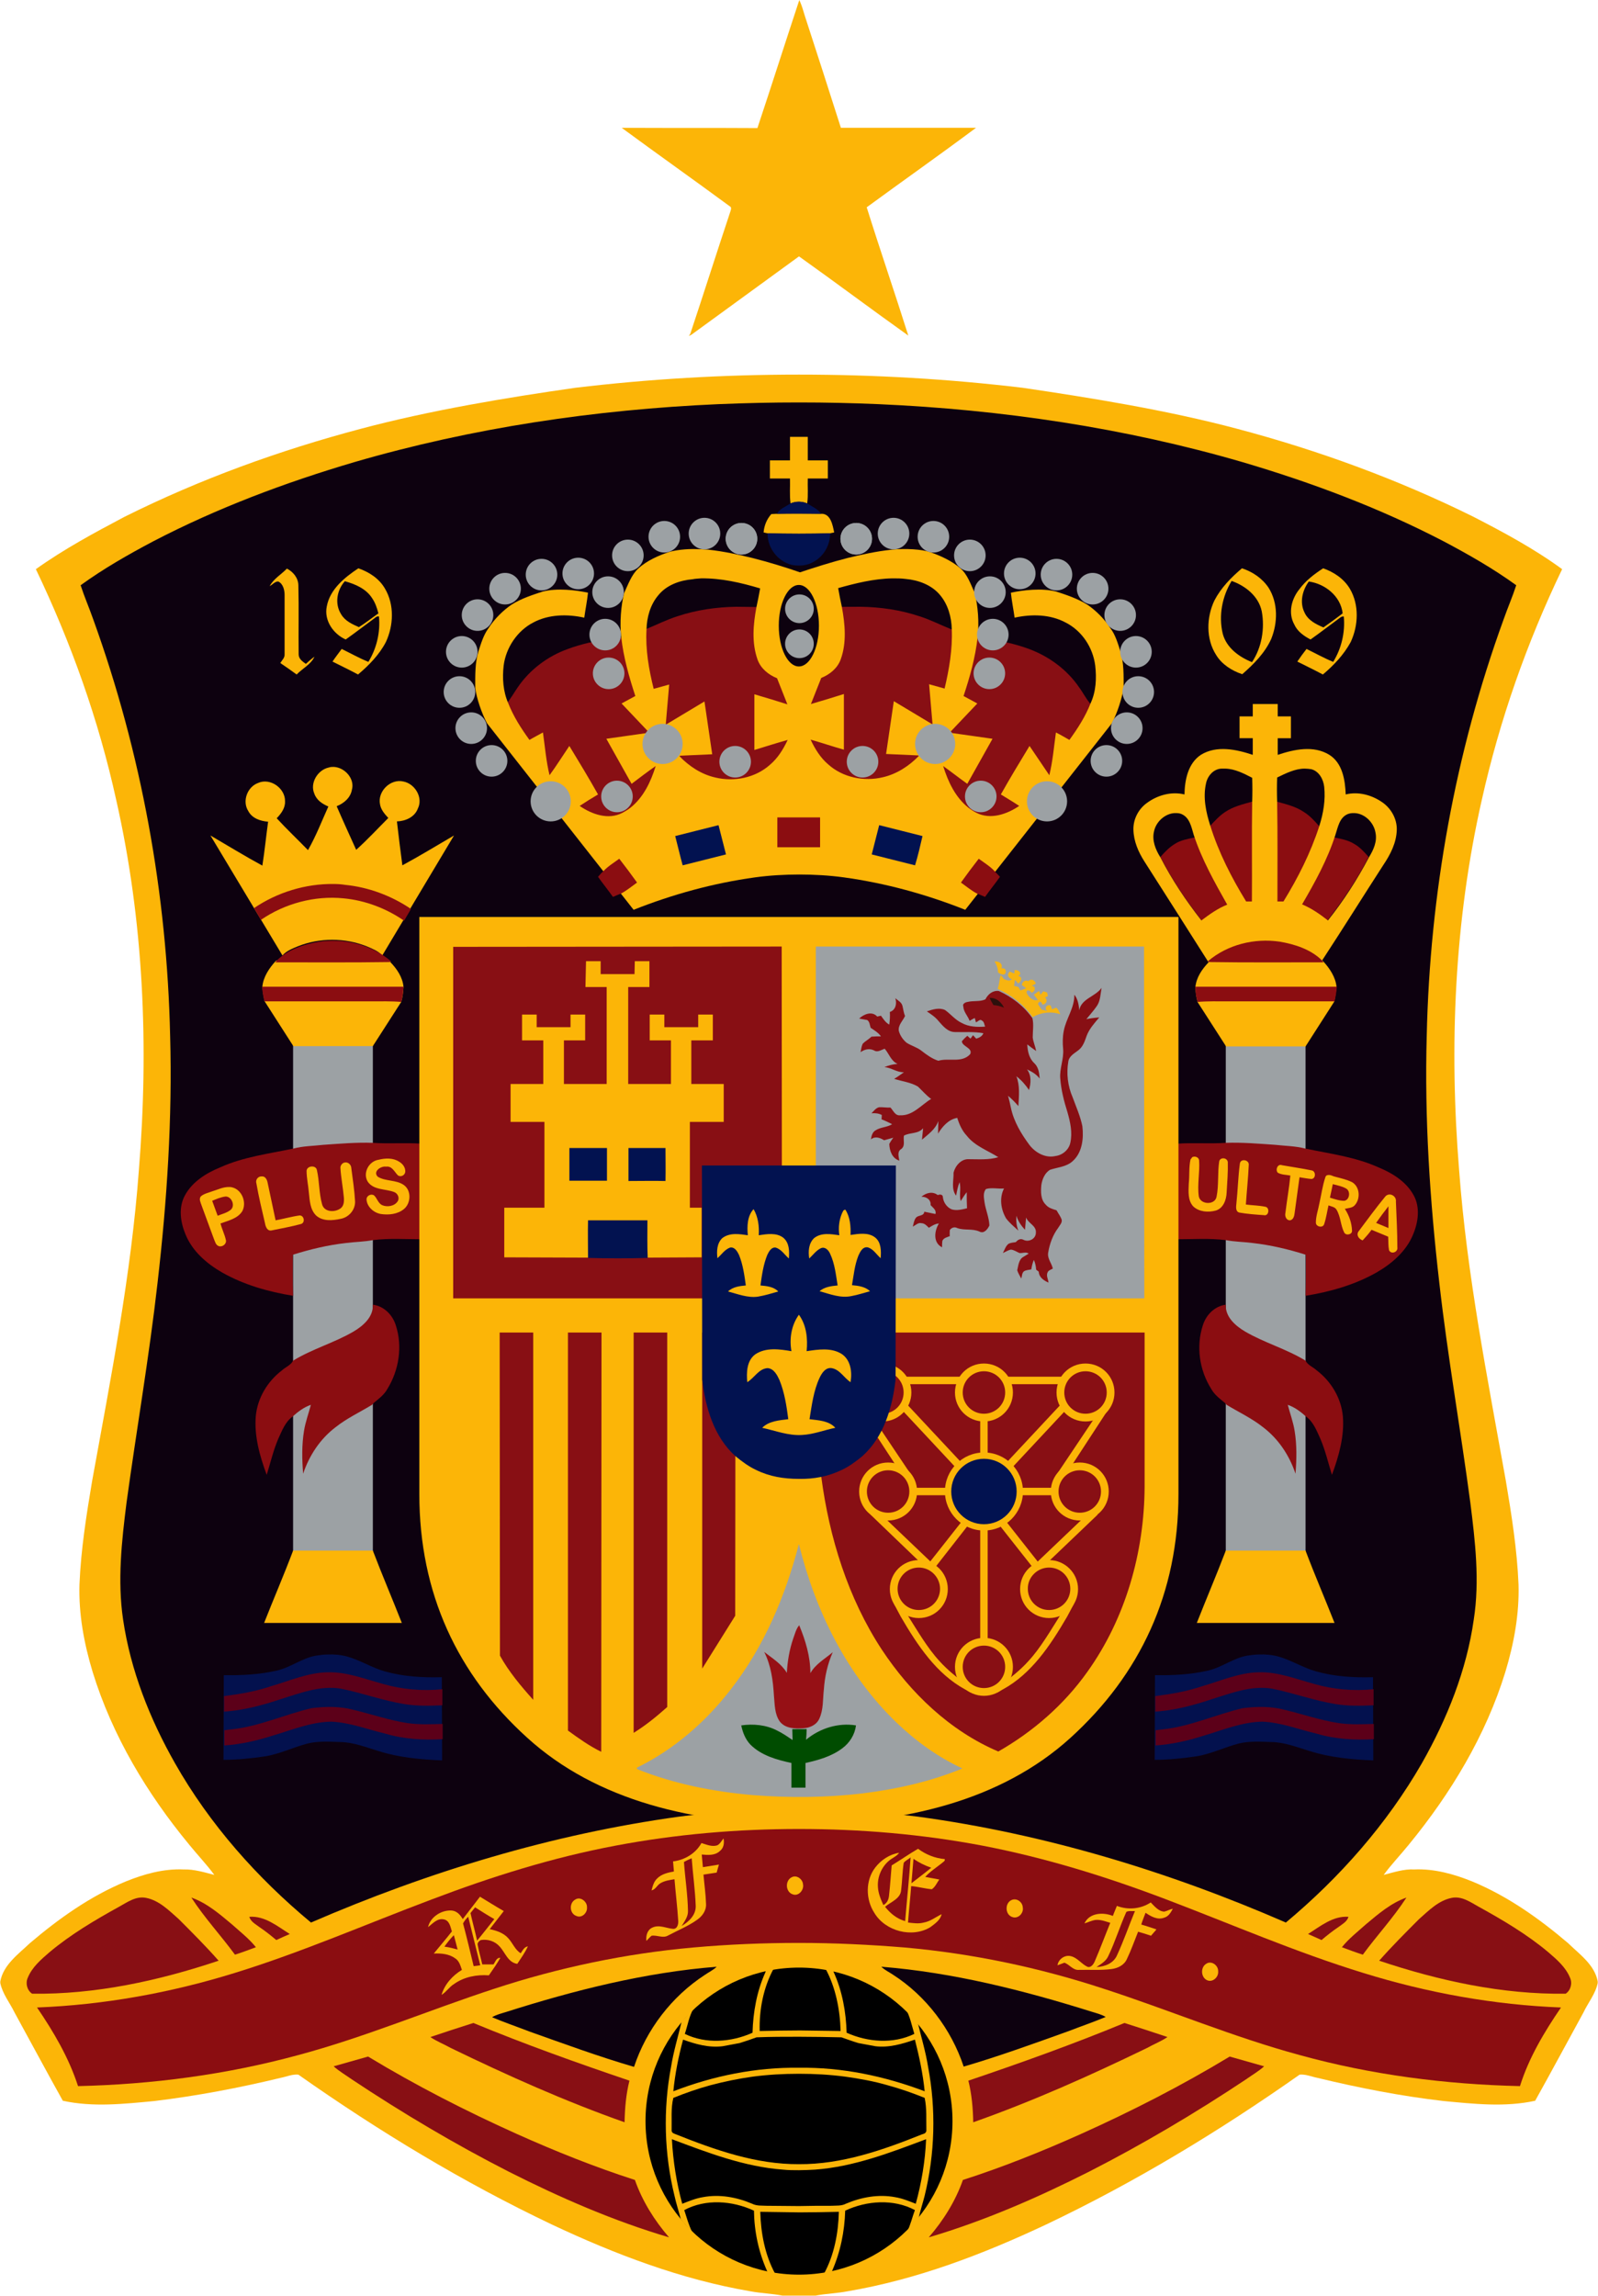 <?xml version="1.0" encoding="utf-8"?>
<!-- Generator: Adobe Illustrator 26.0.2, SVG Export Plug-In . SVG Version: 6.00 Build 0)  -->
<svg version="1.1"
	 id="svg4350" xmlns:cc="http://creativecommons.org/ns#" xmlns:dc="http://purl.org/dc/elements/1.1/" xmlns:inkscape="http://www.inkscape.org/namespaces/inkscape" xmlns:rdf="http://www.w3.org/1999/02/22-rdf-syntax-ns#" xmlns:sodipodi="http://sodipodi.sourceforge.net/DTD/sodipodi-0.dtd" xmlns:svg="http://www.w3.org/2000/svg"
	 xmlns="http://www.w3.org/2000/svg" xmlns:xlink="http://www.w3.org/1999/xlink" x="0px" y="0px" width="557px" height="800px"
	 viewBox="0 0 557 800" style="enable-background:new 0 0 557 800;" xml:space="preserve">
<style type="text/css">
	.st0{fill:#0D010F;}
	.st1{fill:#FCB507;}
	.st2{fill:#03114E;}
	.st3{fill:#5C0019;}
	.st4{fill:#021250;}
	.st5{fill:#880F14;}
	.st6{fill:#8B0D11;}
	.st7{fill:#9CA1A4;}
	.st8{fill:#F7B410;}
	.st9{fill:#2D100C;}
	.st10{fill:#961015;}
	.st11{fill:#004C00;}
	.st12{fill-rule:evenodd;clip-rule:evenodd;fill:#FCB507;}
</style>
<sodipodi:namedview  bordercolor="#666666" borderopacity="1.0" id="base" inkscape:current-layer="layer1" inkscape:cx="277.76746" inkscape:cy="626.0817" inkscape:document-units="px" inkscape:pageopacity="0.0" inkscape:pageshadow="2" inkscape:window-height="691" inkscape:window-maximized="1" inkscape:window-width="1280" inkscape:window-x="0" inkscape:window-y="1" inkscape:zoom="0.49497475" pagecolor="#ffffff" showgrid="false" showguides="false" units="px">
	<sodipodi:guide  id="guide7886" orientation="1,0" position="143.442,591.444"></sodipodi:guide>
</sodipodi:namedview>
<g id="layer1" transform="translate(0,-252.362)" inkscape:groupmode="layer" inkscape:label="Calque 1">
	<g id="g11476" transform="matrix(1,0,0,1,0,-3.5810915e-4)">
		<path id="path3797" inkscape:connector-curvature="0" sodipodi:nodetypes="cccccccccccsccccccccccc" class="st0" d="M250.6,388.6
			c55.3-2.3,113.2,1.9,167,15.3c24.3,6,48.1,14,70.9,24.2c14.7,6.7,29.3,14.1,42.5,23.6c-3,8.6-6.4,21.6-9.1,30.3
			c-11.9,36.6-18.9,74.7-21.3,113.1c-2.3,36-0.3,72.1,4,107.9c3,25.8,7.7,51.4,10.9,77.2c1.1,9,2,18.1,1.6,27.2
			c-1.1,21.8-9.1,42.8-20.1,61.5c-12.1,20.4-28.1,38.5-46.4,53.5c-44.9,42.4-114.6,74.2-172.3,74.8s-127.3-34-171.9-74.8
			c-18.8-15.6-35.3-34.2-47.4-55.5c-8.8-15.5-15.5-32.4-18.1-50.1c-2-13.5-0.5-27.2,1.3-40.7c3.5-25.5,7.9-50.9,10.8-76.5
			c3.3-28.6,5.2-57.4,4.4-86.2c-1.1-49.4-10-98.6-26.8-145.1c-1.4-4-3.1-12.5-4.4-16.5c8-5.8,16.6-10.7,25.3-15.3
			c22.3-11.6,46-20.5,70.1-27.6C163,396.8,207.8,390.5,250.6,388.6"/>
		<path id="path3714" inkscape:connector-curvature="0" class="st1" d="M278.6,252.4c0.9,1.8,1.4,3.8,2,5.7
			c4.2,12.9,8.4,25.9,12.5,38.8c15.7,0,31.4,0,47.1,0c-12.6,9.4-25.4,18.4-38.1,27.7c4.7,15,9.8,29.8,14.5,44.7
			c-12.8-9.1-25.3-18.5-38.1-27.6c-12.5,9.1-25,18.2-37.5,27.3c-0.3,0.2-0.6,0.3-0.9,0.4l0.5-0.7c4.7-14.1,9.2-28.3,13.9-42.4
			c0.2-0.7,0.7-1.7-0.2-2.1c-12.5-9.2-25.1-18.1-37.6-27.3c15.8,0.1,31.5,0,47.3,0.1C269,282,273.7,267.2,278.6,252.4z"/>
		<g id="g10788">
			<g id="g10773">
				<g id="g7651">
					<path id="path3724" inkscape:connector-curvature="0" class="st1" d="M94,456.6c1.4-2.6,4.1-4.1,6-6.1c2.2,1.1,4,3.3,4,5.9
						c0.2,8,0,16,0.1,24c0,1.6,1.4,2.5,2.5,3.3c1-0.9,1.9-1.7,3-2.5c-1.2,2.7-4.2,4.1-6.2,6.2c-1.9-1.4-3.8-2.7-5.7-4
						c0.6-1,1.6-1.8,1.5-3.1c0-6.9,0-13.7,0-20.6c0-1.7-0.5-3.9-2.2-4.7C95.9,454.9,95,456.1,94,456.6L94,456.6z"/>
					<path id="path3726" inkscape:connector-curvature="0" class="st1" d="M124.9,450.4c-4.8,3.2-9.9,7.3-11,13.3
						c-1,4.9,2.3,9.6,6.6,11.5c3.4-2.4,6.6-4.9,9.9-7.3c0.5-0.4,1-0.9,1.7-0.7c0.5,5.5-0.8,11.1-3.7,15.8c-3.2-1.3-6.2-3-9.3-4.5
						c-1.1,1.5-2.2,2.9-3.2,4.4c3,1.5,5.9,2.9,8.9,4.5c3.8-3.2,7.4-6.9,9.7-11.3c2.7-5.8,3-13-0.3-18.6
						C132.2,454,128.7,451.7,124.9,450.4L124.9,450.4z M120.2,454.9c3.6,1,7.4,2.6,9.5,5.9c1.1,1.6,1.7,3.4,2.2,5.3
						c-2.3,1.6-4.4,3.3-6.8,4.8c-2.3-1-4.9-2.2-6.2-4.5C116.6,462.8,117.4,458,120.2,454.9z"/>
					<path id="path3728" inkscape:connector-curvature="0" class="st1" d="M432.9,450.4c-3.8,3.2-7.3,6.8-9.6,11.2
						c-2.8,5.9-3,13.4,0.6,19c2,3.3,5.5,5.5,9.1,6.7c4-3.5,7.9-7.4,10.1-12.3c2.3-5.7,2.4-12.5-0.9-17.8
						C440,453.9,436.6,451.6,432.9,450.4z M429.3,454.8c4.8,1.7,9.4,5.3,10.5,10.6c1.1,6,0,12.6-3.4,17.7c-4.5-1.8-8.9-5-10.2-9.9
						C424.7,466.9,426,460.2,429.3,454.8z"/>
					<path id="path3730" inkscape:connector-curvature="0" class="st1" d="M461.2,450.4c-3.1,2-6.1,4.3-8.3,7.3
						c-2.7,3.3-4,8.2-1.8,12.2c1.1,2.5,3.4,4.1,5.7,5.3c3.4-2.4,6.6-4.9,9.9-7.3c0.5-0.4,1-0.8,1.7-0.7c0.5,5.5-0.8,11.1-3.7,15.8
						c-3.2-1.3-6.2-3-9.3-4.5c-1.1,1.4-2.2,2.9-3.2,4.4c3,1.5,5.9,2.9,8.9,4.5c3.8-3.2,7.3-6.9,9.7-11.3c2.7-5.8,3-13-0.3-18.6
						C468.4,454,464.9,451.7,461.2,450.4z M456.2,455c5.7,0.8,11.1,5.1,11.8,11.1c-2.2,1.7-4.4,3.3-6.7,4.9
						c-2.6-1.1-5.4-2.5-6.6-5.2C452.9,462.2,454,458,456.2,455z"/>
				</g>
				<g id="g7770">
					<path id="path4104" inkscape:connector-curvature="0" sodipodi:nodetypes="cccscccccccccc" class="st2" d="M154,836.8
						c-6.7,0.2-13.4-0.2-19.8-2c-4.6-1.3-8.6-3.9-13.2-5.2c-2.2-0.6-4.5-0.8-6.8-0.7c-1.4,0-2.7,0.2-4.1,0.4
						c-4.9,0.9-8.8,4.1-13.6,5.2c-6.1,1.4-12.3,1.7-18.5,1.6l-0.1,29.5c4.8,0,9.7-0.5,14.4-1.2c5.2-0.8,9.9-3.2,15-4.5
						c3.7-0.9,7.6-0.6,11.4-0.5c4.5,0.1,8.8,1.8,13.1,3.1c7.2,2.3,14.8,3,22.3,3.3L154,836.8z"/>
					<path id="path4117" inkscape:connector-curvature="0" class="st3" d="M94.3,840c6.6-1.9,13-4.8,19.9-4.9
						c6.6-0.2,12.8,2.3,19.1,4c6.8,2,13.9,2.6,20.9,1.9c0,1.8,0,3.7,0,5.6c-4.4,0.2-8.8,0.3-13.1-0.4c-7.6-1.2-14.8-3.9-22.3-5.4
						c-7.2-1.2-14.3,1.6-21.1,3.7c-5.9,2-12,3.6-18.2,4.2c-0.4,0-1.1,0.1-1.4,0.1c0-1.8,0-3.6,0-5.4C83.5,842.7,89,841.8,94.3,840
						L94.3,840z"/>
					<path id="path4121" inkscape:connector-curvature="0" class="st3" d="M80.6,855c9.7-1,18.6-5.2,28-7.4
						c4.9-0.6,9.9-0.7,14.7,0.6c6.2,1.5,12.3,3.6,18.7,4.6c4.1,0.6,8.2,0.4,12.3,0.3c0,1.8,0,3.5,0,5.3c-6.7,0.4-13.5,0-19.9-1.9
						c-6.3-1.5-12.4-3.9-18.9-4.2c-7.3,0.1-14,3-20.9,5c-5.3,1.7-10.8,2.9-16.4,3.3c0-1.8,0-3.6,0-5.3
						C78.8,855.2,79.7,855.1,80.6,855L80.6,855z"/>
				</g>
				<g id="g7775" transform="translate(324.577,0)">
					<path id="path7777" inkscape:connector-curvature="0" sodipodi:nodetypes="cccscccccccccc" class="st2" d="M154,836.8
						c-6.7,0.2-13.4-0.2-19.8-2c-4.6-1.3-8.6-3.9-13.2-5.2c-2.2-0.6-4.5-0.8-6.8-0.7c-1.4,0-2.7,0.2-4.1,0.4
						c-4.9,0.9-8.8,4.1-13.6,5.2c-6.1,1.4-12.3,1.7-18.5,1.6l-0.1,29.5c4.8,0,9.7-0.5,14.4-1.2c5.2-0.8,9.9-3.2,15-4.5
						c3.7-0.9,7.6-0.6,11.4-0.5c4.5,0.1,8.8,1.8,13.1,3.1c7.2,2.3,14.8,3,22.3,3.3L154,836.8z"/>
					<path id="path7779" inkscape:connector-curvature="0" class="st3" d="M94.3,840c6.6-1.9,13-4.8,19.9-4.9
						c6.6-0.2,12.8,2.3,19.1,4c6.8,2,13.9,2.6,20.9,1.9c0,1.8,0,3.7,0,5.6c-4.4,0.2-8.8,0.3-13.1-0.4c-7.6-1.2-14.8-3.9-22.3-5.4
						c-7.2-1.2-14.3,1.6-21.1,3.7c-5.9,2-12,3.6-18.2,4.2c-0.4,0-1.1,0.1-1.4,0.1c0-1.8,0-3.6,0-5.4C83.5,842.7,89,841.8,94.3,840
						L94.3,840z"/>
					<path id="path7781" inkscape:connector-curvature="0" class="st3" d="M80.6,855c9.7-1,18.6-5.2,28-7.4
						c4.9-0.6,9.9-0.7,14.7,0.6c6.2,1.5,12.3,3.6,18.7,4.6c4.1,0.6,8.2,0.4,12.3,0.3c0,1.8,0,3.5,0,5.3c-6.7,0.4-13.5,0-19.9-1.9
						c-6.3-1.5-12.4-3.9-18.9-4.2c-7.3,0.1-14,3-20.9,5c-5.3,1.7-10.8,2.9-16.4,3.3c0-1.8,0-3.6,0-5.3
						C78.8,855.2,79.7,855.1,80.6,855L80.6,855z"/>
				</g>
			</g>
			<g id="g10617" transform="translate(-0.139,0)">
				<g id="g8260" transform="translate(-0.011,0)">
					<g id="g8247" transform="translate(-0.294,0)">
						<path id="path3718" inkscape:connector-curvature="0" class="st1" d="M275.8,404.6c2.1,0,4.1,0,6.2,0c0,2.7,0,5.5,0,8.2
							c2.3,0,4.7,0,7,0c0,2.1,0,4.2,0,6.3c-2.3,0-4.7,0-7,0c-0.1,2.9,0.2,5.8-0.2,8.7c-1.8-0.8-4-0.8-5.8,0
							c-0.4-2.9-0.1-5.8-0.2-8.7c-2.3,0-4.7,0-7,0c0-2.1,0-4.2,0-6.3c2.3,0,4.7,0,7,0C275.8,410.1,275.8,407.3,275.8,404.6
							L275.8,404.6z"/>
						<path id="path3720" inkscape:connector-curvature="0" class="st1" d="M271.2,431.4c5.2-0.1,10.4-0.1,15.5,0
							c3.3-0.1,4,4,4.5,6.5c-0.4,0.1-1.1,0.2-1.4,0.3c-7.2,0.2-14.5,0.2-21.8,0c-0.4-0.1-1.1-0.2-1.4-0.3c0.2-2.4,1.1-4.6,2.7-6.4
							C269.9,431.5,270.5,431.4,271.2,431.4L271.2,431.4z"/>
						<path id="path3836" inkscape:connector-curvature="0" class="st4" d="M276,427.8c1.8-0.8,4-0.8,5.8,0c1.7,1.1,3.7,1.9,4.9,3.6
							c-5.2,0-10.4-0.1-15.5,0C272.3,429.6,274.3,428.9,276,427.8L276,427.8z"/>
						<path id="path3838" inkscape:connector-curvature="0" class="st4" d="M268,438.2c7.2,0.2,14.5,0.2,21.8,0c0,4-2.1,7.9-5.7,9.9
							c-2.3,1.4-5.1,1.6-7.7,1.1C271.5,448,267.9,443.2,268,438.2L268,438.2z"/>
					</g>
					<path id="path3965" inkscape:connector-curvature="0" sodipodi:nodetypes="sccccccccccccccccccsccccs" class="st5" d="
						M256.8,463.8c-6.9,0.1-13.9,1.1-20.5,3.3c-3.8,1.2-7.3,3-11,4.5l-8.7,2.9l-11.1,1.8c-2.5,0.6-5,1.3-7.4,2.2
						c-7,2.5-13.3,7.2-17.5,13.4c-1.2,1.7-2.7,4.4-4.2,6c1.8,4.6,3.2,9.9,6,13.9l26.1,34.4h139.9l26.1-34.4c2.9-4,4.2-9.3,6-13.9
						c-1.5-1.5-2.9-4.3-4.2-6c-4.2-6.2-10.5-10.8-17.5-13.4c-2.4-0.9-4.9-1.6-7.4-2.2l-11.1-1.8l-8.7-2.9c-3.7-1.5-7.2-3.3-11-4.5
						c-6.6-2.2-13.5-3.2-20.5-3.3c-2.3,0-8.6,0-10.9,0.2l-3.5,22.8h-14.8l-3.5-22.8C265.4,463.9,259.1,463.8,256.8,463.8z"/>
					<path id="path3722" inkscape:connector-curvature="0" class="st1" d="M242.8,443.7c-3.7-0.1-7.3,0.4-9.4,1
						c-3.6,1.2-7.8,3-10.8,5.8c-2.3,2.1-3.5,5.5-4.9,8.5c-1.1,4.4-1.6,10.4-1,15.5c0.8,7,2.7,13.7,4.9,20.4l-4.8,2.6l9.3,9.8
						l-0.5,0.5l-14.1,2l8.8,15.7c2.8-2.1,5.5-4.2,8.4-6.2c-1.7,5.5-4.3,11-8.9,14.6c-0.9,0.7-1.8,1.2-2.7,1.7
						c-4.9,2.6-10.7,0.5-14.9-2.4c2.1-1.4,4.2-2.7,6.4-4c-3.2-5.7-6.6-11.3-10-16.9c-2.3,3.4-4.5,6.9-6.9,10.2
						c-1.2-4.9-1.6-10-2.3-14.9c-1.6,0.9-3.2,1.7-4.7,2.6c-2.9-4-5.6-8.2-7.4-12.8c-1.8-4.1-2.1-8.7-1.6-13.1
						c0.8-6.2,4.7-12.1,10.3-15c5.4-2.9,11.9-3,17.8-1.7c0.4-2.9,1-5.8,1.3-8.7c-4.2-0.9-10.7-1.7-15.8-0.4
						c-3.3,1.1-7.5,2.4-10.9,4.6c-2.8,1.9-5.9,4.9-8,8.2c-1.7,2.3-2.6,5.3-3.5,8.1c-1.2,4-1.1,8.1-1.1,12.7
						c0.5,3.7,2.2,8.7,4.1,12.3l51.1,65c13.6-5.4,27.8-9.3,42.3-11.3c5.1-0.7,10.3-1,15.5-1c5.1,0,10.4,0.3,15.5,1
						c14.5,2,28.7,5.9,42.3,11.3l51.1-65c1.9-3.6,3.5-8.6,4.1-12.3c0-4.6,0.1-8.6-1.1-12.7c-0.9-2.8-1.8-5.9-3.5-8.1
						c-2.1-3.3-5.2-6.3-8-8.2c-3.3-2.1-7.5-3.5-10.9-4.6c-5.1-1.3-11.6-0.5-15.8,0.4c0.3,2.9,0.9,5.8,1.3,8.7
						c5.9-1.3,12.4-1.2,17.8,1.7c5.7,2.9,9.5,8.7,10.3,15c0.5,4.4,0.3,9-1.6,13.1c-1.8,4.6-4.5,8.8-7.4,12.8
						c-1.6-0.9-3.1-1.8-4.7-2.6c-0.7,5-1.1,10-2.3,14.9c-2.3-3.4-4.6-6.8-6.9-10.2c-3.4,5.6-6.8,11.2-10,16.9c2.1,1.3,4.3,2.6,6.4,4
						c-4.3,2.9-10,4.9-14.9,2.4c-1-0.5-1.9-1.1-2.7-1.7c-4.6-3.6-7.2-9.1-8.9-14.6c2.8,2,5.6,4.2,8.4,6.2l8.8-15.7l-14.1-2l-0.5-0.5
						l9.3-9.8l-4.8-2.6c2.2-6.6,4.1-13.4,4.9-20.4c0.6-5.2,0.1-11.1-1-15.5c-1.4-3-2.5-6.4-4.9-8.5c-3-2.7-7.1-4.5-10.8-5.8
						c-2.8-0.9-8.2-1.3-13.2-0.8c-5.6,0.6-10.4,1.7-15.4,2.9c-5.9,1.5-11.8,3.4-16.6,5c-4.9-1.7-10.7-3.5-16.6-5
						c-5-1.2-9.9-2.3-15.4-2.9C245.3,443.8,244,443.7,242.8,443.7z M244.5,453.9c7-0.1,13.9,1.5,20.6,3.5c-0.4,2.2-0.8,4.4-1.3,6.6
						c-1.1,5.9-1.7,12.3,0.4,18.2c1.1,3.1,3.8,5.3,6.8,6.5c1.2,3,2.4,6.1,3.6,9.1c-3.8-1.2-7.7-2.4-11.5-3.5c0,6.5,0,12.9,0,19.4
						c3.9-1.2,7.7-2.4,11.6-3.5c-1.5,3.2-3.4,6.3-6.1,8.6c-5.1,4.6-12.5,6.1-19.1,4.5c-4.9-1.1-9.1-3.9-12.5-7.4l0.2-0.2l11.2-0.5
						l-2.7-18.4l-13.5,8.1l1.2-14l-5.4,1.5c-1.7-6.8-2.9-13.7-2.5-20.7c0.1-4.2,1.3-8.6,4.1-11.9c2.9-3.6,7.5-5.2,12-5.6
						C242.5,454,243.5,454,244.5,453.9L244.5,453.9z M311.3,453.9c1.5,0,3,0,4.5,0.2c4.5,0.4,9.1,2.1,12,5.6c2.8,3.3,4,7.7,4.1,11.9
						c0.3,7-0.9,13.9-2.5,20.7l-5.4-1.5l1.2,14l-13.5-8.1l-2.7,18.4l11.2,0.5l0.2,0.2c-3.4,3.5-7.7,6.3-12.5,7.4
						c-6.6,1.6-14,0.1-19.1-4.5c-2.7-2.3-4.6-5.4-6.1-8.6c3.9,1.1,7.7,2.4,11.6,3.5c0-6.5,0-12.9,0-19.4c-3.8,1.2-7.7,2.4-11.5,3.5
						c1.2-3,2.4-6.1,3.6-9.1c3-1.2,5.7-3.4,6.8-6.5c2.1-5.8,1.5-12.2,0.4-18.2c-0.5-2.2-0.9-4.4-1.3-6.6
						C298.4,455.6,304.8,454,311.3,453.9L311.3,453.9z M278.6,456.2c3.9,0,7,6.4,7,14.2c0,7.8-3.1,14.2-7,14.2s-7-6.4-7-14.2
						S274.7,456.2,278.6,456.2z"/>
					<g id="g8253">
						<path id="path3840" inkscape:connector-curvature="0" class="st4" d="M235.5,543.7c5-1.3,10.1-2.5,15.1-3.8
							c0.9,3.4,1.7,6.8,2.6,10.2c-5,1.3-10.1,2.5-15.1,3.8C237.2,550.6,236.4,547.2,235.5,543.7z"/>
						<path id="path3977" inkscape:connector-curvature="0" sodipodi:nodetypes="ccccc" class="st6" d="M271.1,537.2v10.4H286v-10.4
							H271.1z"/>
						<path id="path3983" inkscape:connector-curvature="0" class="st6" d="M210.5,555.9c1.6-1.7,3.6-2.9,5.5-4.3
							c2.1,2.7,4.2,5.5,6.2,8.3c-1.8,1.3-3.5,2.7-5.5,3.8c-1,0.4-2,0.8-2.9,1.2c-1.7-2.4-3.5-4.6-5.2-7
							C209.2,557.2,209.8,556.5,210.5,555.9L210.5,555.9z"/>
						<path id="path8041" inkscape:connector-curvature="0" class="st4" d="M321.7,543.7c-5-1.3-10.1-2.5-15.1-3.8
							c-0.9,3.4-1.7,6.8-2.6,10.2c5,1.3,10.1,2.5,15.1,3.8C320.1,550.6,320.9,547.2,321.7,543.7L321.7,543.7z"/>
						<path id="path8047" inkscape:connector-curvature="0" class="st6" d="M346.8,555.9c-1.6-1.7-3.6-2.9-5.5-4.3
							c-2.1,2.7-4.2,5.5-6.2,8.3c1.8,1.3,3.5,2.7,5.5,3.8c1,0.4,2,0.8,2.9,1.2c1.7-2.4,3.5-4.6,5.2-7
							C348,557.2,347.4,556.5,346.8,555.9L346.8,555.9z"/>
					</g>
					<g id="g8203">
						<circle id="circle7890" class="st7" cx="171.5" cy="517.5" r="5.5"/>
						<circle id="circle7892" class="st7" cx="164.4" cy="506.1" r="5.5"/>
						<circle id="circle7894" class="st7" cx="160.3" cy="493.5" r="5.5"/>
						<circle id="circle7896" class="st7" cx="161.1" cy="479.5" r="5.5"/>
						<circle id="circle7898" class="st7" cx="166.6" cy="466.7" r="5.5"/>
						<circle id="circle7900" class="st7" cx="176.2" cy="457.5" r="5.5"/>
						<circle id="circle7902" class="st7" cx="188.9" cy="452.6" r="5.5"/>
						<circle id="circle7904" class="st7" cx="201.7" cy="452.2" r="5.5"/>
						<circle id="circle7906" class="st7" cx="212.1" cy="458.7" r="5.5"/>
						<circle id="circle7908" class="st7" cx="211.1" cy="473.5" r="5.5"/>
						<circle id="circle7910" class="st7" cx="212.3" cy="487" r="5.5"/>
						<circle id="circle7912" class="st7" cx="215.2" cy="529.9" r="5.5"/>
						<circle id="circle7916" class="st7" cx="256.4" cy="517.8" r="5.5"/>
						<circle id="circle7922" class="st7" cx="219" cy="445.9" r="5.5"/>
						<circle id="circle7924" class="st7" cx="231.7" cy="439.4" r="5.5"/>
						<circle id="circle7926" class="st7" cx="245.7" cy="438.3" r="5.5"/>
						<circle id="circle7928" class="st7" cx="258.6" cy="440.1" r="5.5"/>
						<circle id="circle7932" class="st7" cx="258.6" cy="440.1" r="5.5"/>
						<circle id="circle7980" class="st7" cx="231.1" cy="511.6" r="7"/>
						<circle id="circle7982" class="st7" cx="192.1" cy="531.6" r="7"/>
						<circle id="circle8051" class="st7" cx="385.8" cy="517.5" r="5.5"/>
						<circle id="circle8053" class="st7" cx="392.9" cy="506.1" r="5.5"/>
						<circle id="circle8055" class="st7" cx="396.9" cy="493.5" r="5.5"/>
						<circle id="circle8057" class="st7" cx="396.1" cy="479.5" r="5.5"/>
						<circle id="circle8059" class="st7" cx="390.6" cy="466.7" r="5.5"/>
						<circle id="circle8061" class="st7" cx="381" cy="457.5" r="5.5"/>
						<circle id="circle8063" class="st7" cx="368.4" cy="452.6" r="5.5"/>
						<circle id="circle8065" class="st7" cx="355.6" cy="452.2" r="5.5"/>
						<circle id="circle8067" class="st7" cx="345.2" cy="458.7" r="5.5"/>
						<circle id="circle8069" class="st7" cx="346.2" cy="473.5" r="5.5"/>
						<circle id="circle8071" class="st7" cx="345" cy="487" r="5.5"/>
						<circle id="circle8073" class="st7" cx="342" cy="529.9" r="5.5"/>
						<circle id="circle8075" class="st7" cx="300.8" cy="517.8" r="5.5"/>
						<circle id="circle8077" class="st7" cx="338.2" cy="445.9" r="5.5"/>
						<circle id="circle8079" class="st7" cx="325.5" cy="439.4" r="5.5"/>
						<circle id="circle8081" class="st7" cx="311.6" cy="438.3" r="5.5"/>
						<circle id="circle8083" class="st7" cx="298.6" cy="440.1" r="5.5"/>
						<circle id="circle8085" class="st7" cx="298.6" cy="440.1" r="5.5"/>
						<circle id="circle8087" class="st7" cx="326.1" cy="511.6" r="7"/>
						<circle id="circle8089" class="st7" cx="365.1" cy="531.6" r="7"/>
						<circle id="circle8171" class="st7" cx="278.8" cy="464.5" r="5"/>
						<circle id="circle8175" class="st7" cx="278.8" cy="476.7" r="5"/>
					</g>
				</g>
				<g id="g10385">
					<g id="g7802">
						<path id="path3941" inkscape:connector-curvature="0" sodipodi:nodetypes="ccccc" class="st7" d="M427.4,614.9v181.8h27.8
							V614.9H427.4z"/>
						<path id="path3778" inkscape:connector-curvature="0" class="st1" d="M427.4,792.7c9.3,0,18.5,0,27.8,0
							c3.2,8.5,6.8,16.8,10.1,25.2c-16,0-32,0-48,0C420.6,809.5,424.2,801.1,427.4,792.7L427.4,792.7z"/>
						<g id="g7738">
							<path id="path3973" inkscape:connector-curvature="0" sodipodi:nodetypes="cccccccccccccccc" class="st6" d="M441,531.3
								l-4.4,0.4c-3.2,0.9-6.6,1.7-9.4,3.6c-2,1.3-3.6,3.1-5.3,4.9l-5.4,4c-2.3,0.5-4.8,0.9-6.8,2.2c-2,1.2-3.6,2.9-5.1,4.6
								c4,7.8,8.9,15.1,14.3,22h44c5.4-6.9,10.3-14.2,14.3-22c-1.5-1.7-3.1-3.5-5.1-4.6c-2.1-1.3-4.5-1.7-6.8-2.2l-5.4-4
								c-1.6-1.8-3.2-3.6-5.3-4.9c-2.8-1.9-6.2-2.7-9.4-3.6L441,531.3z"/>
							
								<path id="path3732" inkscape:connector-curvature="0" sodipodi:nodetypes="cccccccccccccccccccccccccccccccccscccccccssccccccccssccccccsssccccccsscc" class="st1" d="
								M461,587c7.2-11,14.2-22.2,21.3-33.2c2.5-3.7,4.6-7.8,4.7-12.3c0.1-3.8-2-7.5-5.1-9.6c-3.6-2.5-8.3-3.8-12.7-2.7
								c-0.2-5-1.1-10.9-5.7-13.8c-5.5-3.4-12.3-1.9-18,0c0-1.9,0-3.8,0-5.8c1.5,0,3,0,4.6,0V502c-1.5,0-3.1,0-4.6,0
								c0-1.4,0-2.9,0-4.3c-2.9,0-5.8,0-8.7,0c0,1.4,0,2.9,0,4.3c-1.5,0-3.1,0-4.6,0c0,2.5,0,5,0,7.6c1.5,0,3,0,4.6,0
								c0,1.9,0,3.8,0,5.8c-5.7-1.9-12.6-3.4-18.1,0c-4.5,3-5.6,8.8-5.7,13.8c-4.5-1.1-9.3,0.2-13,2.9c-3,2.1-4.9,5.7-4.8,9.4
								c0.1,4,1.7,7.7,3.8,11c7.4,11.6,14.8,23.2,22.2,34.9l0.2,0.3c-2.3,2.4-4.3,5.3-4.6,8.7c0.1,1.8,0.3,3.5,0.8,5.2l9.9,15.4
								h27.7l10-15.6c0.4-1.7,0.6-3.4,0.8-5.1c-0.3-3.4-2.4-6.5-4.6-8.9L461,587z M427.3,520.2c3.3,0.1,6.4,1.7,9.3,3.2
								c0.1,2.8,0.1,5.6,0,8.3c-0.2,11.6,0,23.2-0.1,34.8c-0.7,0-1.4,0-2,0c-5.1-8.3-9.6-17.1-12.5-26.4c-1.5-4.7-2.6-9.8-1.5-14.7
								c0.5-2.6,2.6-5.1,5.4-5.2C426.3,520.2,426.8,520.2,427.3,520.2L427.3,520.2z M454.9,520.2c0.8,0,1.6,0.1,2.3,0.2
								c2.7,0.7,4.2,3.5,4.5,6.1c0.5,4.6-0.3,9.3-1.7,13.7c-3,9.3-7.4,18-12.5,26.3h-2.1c0-11.6,0.1-23.2-0.1-34.8
								c-0.1-2.8-0.1-5.6,0-8.4l0,0C448.4,521.8,451.6,520.2,454.9,520.2L454.9,520.2z M410.2,535.7c0.6,0,1.2,0.1,1.7,0.3
								c2.9,1.2,3.5,4.5,4.3,7.2c2.8,8.6,7.3,16.6,11.7,24.4c-3.3,1.3-6.2,3.4-9,5.5c-5.4-6.9-10.3-14.2-14.3-22
								c-1.7-2.7-3-5.9-2.2-9.1c0.7-3.3,3.8-6.1,7.1-6.3C409.9,535.7,410.1,535.7,410.2,535.7L410.2,535.7z M471.7,535.7
								c3.8-0.2,7.3,3.1,7.9,6.9c0.6,3-0.7,5.9-2.3,8.5c-4.1,7.8-8.9,15.2-14.3,22c-2.8-2.2-5.7-4.2-9-5.6
								c4.5-7.7,8.9-15.7,11.6-24.2c0.9-2.7,1.4-6.1,4.4-7.3C470.6,535.8,471.2,535.7,471.7,535.7z"/>
							<path id="path3991" inkscape:connector-curvature="0" class="st6" d="M421.2,587.3c6.8-5.8,16.2-8.1,25-6.8
								c5.3,0.9,10.9,2.7,14.8,6.6c0.1,0.2,0.4,0.5,0.5,0.6c-13.4,0-26.8,0.1-40.1-0.1L421.2,587.3z"/>
							<path id="path3995" inkscape:connector-curvature="0" class="st6" d="M416.8,596.2c16.4,0,32.8,0,49.3,0
								c-0.1,1.7-0.4,3.4-0.8,5.1c-12.4,0-24.7,0-37.1,0c-3.5,0-7.1-0.1-10.6,0.2C417,599.7,416.8,598,416.8,596.2L416.8,596.2z"/>
						</g>
						<g id="g7792">
							<path id="path3999" inkscape:connector-curvature="0" sodipodi:nodetypes="cccccccccccccc" class="st6" d="M410.4,650.9
								c5.7-0.4,11.4,0.1,17-0.3c5.8-0.2,11.5,0.3,17.3,0.7c3.5,0.4,7,0.4,10.4,1.3c8.6,1.8,17.4,2.9,25.4,6.5c4.9,2,9.8,5,12.4,9.8
								c2.3,4.2,1.6,9.3-0.2,13.6c-2.4,5.9-7.4,10.2-12.8,13.3c-7.6,4.3-16.1,6.7-24.7,8.1c0.2-4.8,0.1-9.5,0.1-14.3
								c-6-1.9-12.3-3.4-18.6-4.1c-3.1-0.4-6.2-0.4-9.3-1c-5.7-0.7-11.4-0.3-17.1-0.3C410.4,673.1,410.4,662,410.4,650.9"/>
							<path id="path4003" inkscape:connector-curvature="0" class="st6" d="M419.4,714.2c1.1-3.6,4.1-6.7,8-7.2
								c-0.2,4.3,3.4,7.4,6.8,9.4c6.7,3.9,14.3,6,21,10.1c0.8,1.6,2.6,2.2,3.9,3.4c5,3.8,8.5,9.6,9.1,15.9c0.6,7-1.4,14-3.8,20.5
								c-1.3-4.2-2.3-8.5-4-12.5c-1.3-2.8-2.4-5.9-5-7.8c-1.9-1.7-4-3.3-6.4-4.1c0.8,3,1.9,6,2.4,9.1c0.8,4.9,0.7,9.9,0.3,14.9
								c-2.1-6.3-5.9-12.1-11.3-16.2c-3.9-3.1-8.4-5.2-12.7-7.8c-0.1-0.1-0.3-0.3-0.4-0.5c-1.8-1.5-3.8-2.9-5-5.1
								C418.2,729.8,417,721.5,419.4,714.2z"/>
							<g id="g7680">
								<path id="path3750" inkscape:connector-curvature="0" class="st1" d="M415.7,655.6c0.9-0.5,2.3,0,2.4,1.1
									c0.3,4.2-0.7,8.4-0.1,12.6c0.6,2.9,5.7,3.1,6.2,0c0.8-4,0.3-8.2,0.9-12.2c0.3-1.6,2.8-1.4,3,0.2c0.1,3.5-0.2,7.1-0.4,10.6
									c-0.1,2.5-1.1,5.5-3.8,6.3c-2.6,0.7-5.7,0.5-7.8-1.4c-2-2.1-1.7-5.3-1.6-8c0.3-2.8,0-5.7,0.6-8.4
									C415.3,656.1,415.6,655.8,415.7,655.6L415.7,655.6z"/>
								<path id="path3754" inkscape:connector-curvature="0" class="st1" d="M432.3,657.9c0.2-2,3.4-1.4,3.1,0.5
									c-0.2,4.6-0.7,9.1-1,13.7c2.3,0.3,4.6,0.3,6.9,0.8c1.5,0.4,1.1,3.3-0.6,2.9c-2.9-0.2-5.7-0.4-8.6-0.9
									c-1.4-0.4-1.1-2.1-1-3.2C431.6,667,431.7,662.4,432.3,657.9z"/>
								<path id="path3758" inkscape:connector-curvature="0" class="st1" d="M445.5,661c-0.9-1.1,0-3.2,1.5-2.6
									c3.4,0.6,6.9,1.1,10.3,1.8c1.5,0.2,1.6,2.8,0,3c-1.4-0.1-2.8-0.4-4.2-0.6c-0.6,4.1-1.1,8.3-1.7,12.4c-0.1,1-0.4,2.4-1.6,2.6
									c-1.4,0-1.9-1.5-1.6-2.7c0.5-4.3,1.3-8.6,1.7-12.9C448.5,661.7,446.9,661.8,445.5,661L445.5,661z"/>
								<path id="path3760" inkscape:connector-curvature="0" class="st1" d="M463.4,661.8c-0.6,0-1.1,0.1-1.3,0.8
									c-1,3-1.4,6.1-2.1,9.2c-0.4,2.2-1.2,4.3-1.2,6.6c0,1.5,2.5,2,2.9,0.5c0.7-2.1,1-4.3,1.5-6.5c1,0.4,2.2,0.5,2.8,1.5
									c1.5,2.5,1.4,5.5,2.7,8c0.6,1.1,2.8,0.7,2.7-0.7c-0.1-2.7-1-5.3-2.5-7.6c1.2-0.3,2.6-0.3,3.4-1.2c2.1-2.2,1.9-6.5-0.9-8.1
									c-2-1-4.2-1.4-6.3-2C464.6,662.1,463.9,661.8,463.4,661.8z M464.7,665c1.5,0.4,3.2,0.7,4.6,1.5c1.7,0.9,1.3,4-0.6,4.3
									c-1.7,0-3.4-0.6-5-1.1C464,668.2,464.4,666.6,464.7,665z"/>
								<path id="path3766" inkscape:connector-curvature="0" class="st1" d="M484.5,668.6c-0.5,0-1.1,0.2-1.5,0.7
									c-3.2,3.9-6.2,8-9.2,12c-1.1,1.3-0.1,2.8,1.3,3.3c1.1-1.2,2.2-2.4,3.1-3.7c1.9,0.8,3.9,1.6,5.8,2.4c0.1,1.6,0,3.1,0.3,4.7
									c0.7,1.6,3.2,0.7,2.9-1c0-5.3-0.3-10.6-0.5-15.9C486.9,669.7,485.7,668.6,484.5,668.6z M484.1,672.7c0,2.5,0,5.1,0,7.6
									c-1.4-0.6-2.9-1.2-4.3-1.8C481.2,676.5,482.6,674.6,484.1,672.7L484.1,672.7z"/>
							</g>
						</g>
					</g>
					<g id="g7854">
						<path id="path7698" inkscape:connector-curvature="0" sodipodi:nodetypes="ccccc" class="st7" d="M130.1,614.9v181.8h-27.8
							V614.9H130.1z"/>
						<path id="path7702" inkscape:connector-curvature="0" class="st1" d="M130.1,792.7c-9.3,0-18.5,0-27.8,0
							c-3.2,8.5-6.8,16.8-10.1,25.2c16,0,32,0,48,0C136.9,809.5,133.3,801.1,130.1,792.7z"/>
						<g id="g7783">
							<path id="path7700" inkscape:connector-curvature="0" sodipodi:nodetypes="cccccccccccccc" class="st6" d="M147.1,650.9
								c-5.7-0.4-11.4,0.1-17-0.3c-5.8-0.2-11.5,0.3-17.3,0.7c-3.5,0.4-7,0.4-10.4,1.3c-8.6,1.8-17.4,2.9-25.4,6.5
								c-4.9,2-9.8,5-12.4,9.8c-2.3,4.2-1.6,9.3,0.2,13.6c2.4,5.9,7.4,10.2,12.8,13.3c7.6,4.3,16.1,6.7,24.7,8.1
								c-0.2-4.8-0.1-9.5-0.1-14.3c6-1.9,12.3-3.4,18.6-4.1c3.1-0.4,6.2-0.4,9.3-1c5.7-0.7,11.4-0.3,17.1-0.3
								C147.1,673.1,147.1,662,147.1,650.9"/>
							<path id="path7710" inkscape:connector-curvature="0" class="st6" d="M138.1,714.2c-1.1-3.6-4.1-6.7-8-7.2
								c0.2,4.3-3.4,7.4-6.8,9.4c-6.7,3.9-14.3,6-21,10.1c-0.8,1.6-2.6,2.2-3.9,3.4c-5,3.8-8.5,9.6-9.1,15.9c-0.6,7,1.4,14,3.8,20.5
								c1.3-4.2,2.3-8.5,4-12.5c1.3-2.8,2.4-5.9,5-7.8c1.9-1.7,4-3.3,6.4-4.1c-0.8,3-1.9,6-2.4,9.1c-0.8,4.9-0.7,9.9-0.3,14.9
								c2.1-6.3,5.9-12.1,11.3-16.2c3.9-3.1,8.4-5.2,12.7-7.8c0.1-0.1,0.3-0.3,0.4-0.5c1.8-1.5,3.8-2.9,5-5.1
								C139.2,729.8,140.5,721.5,138.1,714.2L138.1,714.2z"/>
							<g id="g7258">
								<path id="path3752" inkscape:connector-curvature="0" class="st1" d="M132.1,656.5c2.4-0.6,5.1-0.7,7.2,0.7
									c1.2,0.7,2.2,2,2.1,3.5c-0.1,1.2-1.6,2-2.6,1.2c-1.2-1.2-2-3.3-4.1-3c-1.8-0.3-4.7,1.7-2.9,3.5c2.7,1.7,6.4,1,9.1,2.9
									c2.7,1.9,2.5,6.4,0,8.4c-2.2,1.8-5.3,2.1-8,1.7c-2.4-0.4-4.8-2.4-5-5c-0.1-1.3,1.5-2.2,2.6-1.5c1.1,1,1.4,2.7,2.8,3.4
									c1.8,0.8,4.4,0.4,5.5-1.4c0.7-1.2-0.1-2.8-1.4-3.2c-3-1.1-7.1-0.6-9.1-3.6C126.5,661.1,128.7,657,132.1,656.5L132.1,656.5z"
									/>
								<path id="path3756" inkscape:connector-curvature="0" class="st1" d="M120.1,657.5c1.3-0.4,2.5,0.7,2.5,2
									c0.5,3.8,1.1,7.7,1.3,11.5c0.1,3-2.2,5.6-5.1,6.1c-2.8,0.6-6.2,0.9-8.5-1.2c-2.1-2.1-2.2-5.2-2.5-7.9
									c-0.2-2.6-0.8-5.1-0.8-7.7c0.2-1.8,3.3-2,3.6-0.2c0.9,3.9,0.7,8,1.8,11.9c0.7,2.7,4.2,2.9,6.2,1.6c1.4-0.8,1.5-2.5,1.4-3.9
									c-0.3-3.5-1-6.9-1.2-10.3C118.7,658.7,119.3,657.7,120.1,657.5L120.1,657.5z"/>
								<path id="path3762" inkscape:connector-curvature="0" class="st1" d="M89.5,664.7c-0.4-1.2,0.6-2.5,1.9-2.4
									c1.2-0.1,1.8,1.1,2,2.1c0.9,4.4,1.9,8.8,2.8,13.2c2.8-0.5,5.5-1.3,8.4-1.7c1.6,0,2,2.6,0.4,3c-3.3,0.9-6.7,1.5-10.1,2.2
									c-1.6,0.4-2.2-1.3-2.4-2.5C91.4,673.9,90.3,669.3,89.5,664.7z"/>
								<path id="path3764" inkscape:connector-curvature="0" class="st1" d="M80.1,666c-2.1-0.1-4,0.9-6,1.5
									c-1.3,0.5-2.9,0.8-4,1.8c-0.7,1,0,2.1,0.3,3.1c1.4,3.9,2.9,7.8,4.3,11.7c0.4,0.9,0.6,2.1,1.7,2.5c1.2,0.4,2.7-0.7,2.5-2
									c-0.4-2-1.4-3.9-1.9-5.9c2.7-1,6-1.7,7.6-4.3c1.6-3-0.1-7.5-3.6-8.3C80.7,666,80.4,666,80.1,666z M78.8,669.3
									c2.1,0,3.4,3.2,1.8,4.6c-1.3,1.1-3.1,1.5-4.6,2.1c-0.6-1.7-1.3-3.5-1.9-5.2C75.5,670.2,77.1,669.5,78.8,669.3z"/>
							</g>
						</g>
						<g id="g7749" transform="translate(0.09,0)">
							<path id="path7704" inkscape:connector-curvature="0" class="st1" d="M116.4,519.6c-0.6,0-1.1,0-1.7,0.2
								c-3.9,0.8-6.7,5.4-5.1,9.1c0.8,2.3,2.8,3.6,4.9,4.5c-2.3,5.1-4.3,10.3-7.1,15.2c-3.6-3.7-7.4-7.3-10.9-11.1
								c1.5-1.6,3-3.5,2.9-5.9c0.1-4.6-5.2-8.3-9.4-6.4c-3.8,1.4-5.6,6.4-3.4,9.8c1.3,2.5,4.2,3.5,6.9,3.7c-0.7,5.1-1.2,10.2-2,15.3
								c-6.1-3.3-12.1-7-18.1-10.5l25.1,41.8c1.4-1.6,3.5-2.4,5.4-3.2c7.6-3,16.3-3,23.9,0c1.9,0.8,4,1.6,5.5,3.2l25-41.8
								c-6,3.5-11.9,7.1-18,10.4c-0.7-5.1-1.3-10.2-1.9-15.3c3-0.1,6.2-1.5,7.3-4.5c1.9-3.8-1-8.6-5-9.4c-4.5-1.1-9.1,3.4-8.2,7.9
								c0.3,1.9,1.6,3.4,2.9,4.8c-3.7,3.7-7.3,7.6-11.2,11.1c-2.3-5.1-4.6-10.1-6.8-15.2c2.5-1,4.8-2.9,5.3-5.7
								C123.8,523.8,120.3,519.8,116.4,519.6z M96.5,587l-0.4,0.3c-2.2,2.4-4.3,5.5-4.6,8.9c0.1,1.7,0.4,3.4,0.8,5.1l10,15.6H130
								l9.9-15.4c0.5-1.7,0.7-3.5,0.8-5.2c-0.3-3.4-2.3-6.3-4.6-8.7l0.2-0.3L96.5,587z"/>
							<g id="g7744">
								<path id="path7706" inkscape:connector-curvature="0" class="st6" d="M136.3,587.3c-6.8-5.8-16.2-8.1-25-6.8
									c-5.3,0.9-10.9,2.7-14.8,6.6c-0.1,0.2-0.4,0.5-0.5,0.6c13.4,0,26.8,0.1,40.1-0.1L136.3,587.3z"/>
								<path id="path7708" inkscape:connector-curvature="0" class="st6" d="M140.7,596.2c-16.4,0-32.8,0-49.3,0
									c0.1,1.7,0.4,3.4,0.8,5.1c12.4,0,24.7,0,37.1,0c3.5,0,7.1-0.1,10.6,0.2C140.4,599.7,140.6,598,140.7,596.2L140.7,596.2z"/>
								<path id="path7727" inkscape:connector-curvature="0" class="st6" d="M116.3,560.4c-9.8-0.1-19.6,2.9-27.7,8.4l2.4,4.1
									c8.3-5.7,18.7-8.5,28.8-7.5c7.5,0.7,14.9,3.5,21.1,7.8l2.4-4.1c-6.8-4.6-14.8-7.6-23-8.4
									C119.1,560.5,117.7,560.4,116.3,560.4z"/>
							</g>
						</g>
					</g>
				</g>
				<g id="g10322" transform="translate(0.504,0)">
					<path id="path9390" inkscape:connector-curvature="0" sodipodi:nodetypes="cssssscc" class="st1" d="M145.8,571.9V773
						c0,34.6,13.3,62.9,37.6,84.9c24.2,22,58.3,30.1,94.7,30.1s70.5-8.1,94.7-30.1s37.6-50.3,37.6-84.9V571.9H145.8z"/>
					<g id="g7587">
						<g id="g6595">
							<path id="path4022" inkscape:connector-curvature="0" sodipodi:nodetypes="cccccc" class="st5" d="M157.6,582.3l114.5-0.1
								l0.1,122.6H157.6V582.3L157.6,582.3z"/>
							<g id="g6588">
								
									<path id="path3738" inkscape:connector-curvature="0" sodipodi:nodetypes="ccccccccccccccccccccccccccccccccccccccccccccccccccc" class="st1" d="
									M203.9,587.3h5.1v4.5h11.8l0.1-4.5h5.1v9h-7.4v33.8h14.9v-15.2h-7.4v-9h5.1v4.4H243v-4.4h5.1v9h-7.5v15.2h11.3v13.2h-11.8
									v29.9h4.1v17.3l-19.1,0.1h-20.8l-28.9-0.1v-17.3h14v-29.9h-11.8v-13.2H189v-15.2h-7.4v-9h5.1v4.4h11.8v-4.4h5.1v9h-7.4v15.2
									h14.9v-33.8h-7.4L203.9,587.3"/>
								<g id="g6583">
									<path id="path3844" inkscape:connector-curvature="0" class="st4" d="M198.1,652.4c4.4,0,8.7,0,13.1,0c0,3.8,0,7.6,0,11.4
										c-4.4,0-8.7,0-13.1,0C198.1,660,198.1,656.2,198.1,652.4z"/>
									<path id="path3846" inkscape:connector-curvature="0" class="st4" d="M218.7,652.4c4.3,0,8.6,0,12.9,0
										c0,3.8,0.1,7.6,0,11.5c-4.3-0.1-8.6,0-12.9,0C218.7,660,218.7,656.2,218.7,652.4L218.7,652.4z"/>
									<path id="path3850" inkscape:connector-curvature="0" class="st4" d="M204.6,677.6c6.9,0,13.8,0,20.7,0
										c0,4.4-0.1,8.7,0.1,13.1c-6.9,0.2-13.8,0.2-20.8,0C204.6,686.3,204.5,681.9,204.6,677.6L204.6,677.6z"/>
								</g>
							</g>
						</g>
						<g id="g6604">
							<path id="path4032" inkscape:connector-curvature="0" sodipodi:nodetypes="ccccc" class="st5" d="M173.8,716.7h11.7v128
								c-4.3-4.8-8.5-9.8-11.6-15.4L173.8,716.7z"/>
							<path id="path4034" inkscape:connector-curvature="0" sodipodi:nodetypes="ccccc" class="st5" d="M197.6,716.7h11.7
								l-0.1,146.1c-4.1-2-7.9-4.7-11.6-7.4L197.6,716.7z"/>
							<path id="path4036" inkscape:connector-curvature="0" sodipodi:nodetypes="ccccc" class="st5" d="M220.5,716.7h11.7v130.5
								c-3.7,3.3-7.5,6.4-11.7,9V716.7z"/>
							<path id="path4046" inkscape:connector-curvature="0" sodipodi:nodetypes="cccccc" class="st5" d="M244.4,716.7H256
								l-0.1,98.7l-11.5,18.4V716.7L244.4,716.7z"/>
						</g>
						<g id="g6576">
							<path id="path3937" inkscape:connector-curvature="0" sodipodi:nodetypes="ccccc" class="st7" d="M284,582.2h114.4l0.1,122.6
								H284V582.2"/>
							<g id="g6472">
								
									<path id="path4024" inkscape:connector-curvature="0" sodipodi:nodetypes="ccccccccccccccccccccccccccccccccccccccccccccccccccccccccccccccccccccccccccccccccccccccccccccccccccccccccccccccccccccccccccccccccccccccccccccccccccccccccccccccccc" class="st5" d="
									M375.8,604.4c0.8-4.1,5.6-4.7,7.8-7.8c-0.4,2.2-0.4,4.6-1.7,6.4c-1.1,1.6-2.4,3-3.6,4.5c1.5-0.3,3-0.5,4.5-0.6
									c-1.7,2-3.5,4-4.4,6.4c-0.6,1.7-1.2,3.6-2.6,4.8s-3.5,2.1-3.8,4.2c-0.7,4.1-0.2,8.5,1.5,12.4c1.2,3.3,2.7,6.6,3.4,10.1
									c0.5,4.2,0,9.2-3.4,12.2c-2.2,2-5.2,2.1-7.9,3c-1.8,1.1-2.7,3.3-3,5.3c-0.2,2.3-0.3,5.1,1.6,6.9c0.9,1.1,2.4,1.5,3.7,1.9
									c0.6,1.1,1.4,2.1,1.8,3.3c0.2,1.1-0.7,1.9-1.2,2.8c-1.9,2.5-3,5.6-3.5,8.6c-0.4,2.1,1.2,3.7,1.6,5.6
									c-0.6,0.4-1.5,0.6-1.8,1.3c-0.6,1.2,0.2,2.4,0.3,3.6c-1.6-0.7-3.3-1.8-3.4-3.8c-0.2-0.2-0.7-0.5-0.9-0.7
									c-0.1-1.2-0.3-2.3-0.8-3.4c-0.5,1.1-0.7,2.2-0.9,3.3c-0.9,0.2-1.9,0.2-2.6,0.7c-0.7,0.6-0.6,1.7-0.9,2.5
									c-0.5-1-1.1-1.9-1.4-2.9c0.4-1.6,0.5-3.8,2.2-4.7c0.6-0.4,1.2-0.7,1.8-1.1c-1-0.7-2.1-0.1-3.2-0.2c-1-0.4-1.9-1.1-3-1.2
									c-1,0.2-1.9,0.8-2.8,1.2c0.6-1.1,1-2.6,2.1-3.3c0.8-0.3,1.6-0.4,2.4-0.5c0.7-0.8,1.6-1.4,2.7-0.8c1.8,0.9,4.3-0.3,4.3-2.5
									c0.2-2.5-2.7-3.2-3.4-5.3c-0.1,1.4-0.3,2.9-0.4,4.3c-1.3-1.4-2.4-3-3-4.9c-0.1,1.8,0,3.5,0.7,5.2c-1.5-1.4-3.1-2.7-4.3-4.3
									c-1.8-3.1-2.4-7.1-0.7-10.4c-2.1,0.2-4.3-0.4-6.3,0.2c-1.1,1.3-0.7,3.1-0.5,4.6c0.4,2.7,1.6,5.3,1.7,8.1
									c-0.6,1.3-1.9,3-3.5,2.1c-2.5-1.1-5.2-0.3-7.7-1.2c-0.9-0.5-2-0.2-2.6,0.7c0,0.7-0.1,1.4,0,2.1c-0.9,0.4-2.2,0.6-2.6,1.7
									c-0.1,0.7-0.1,1.4-0.1,2.2c-3.2-1.6-2.7-5.7-1.1-8.3c-1.3,0.1-2.4,0.8-3.5,1.5c-0.7-0.7-1.5-1.6-2.6-1.6
									c-1.1-0.3-2,0.7-3,1.2c0.3-1.1,0.4-2.2,1.1-3.1c0.8-1,2.8-0.5,2.9-2.1c1.3,0.3,2.6,0.5,3.9,0.8c0.4-1.4-0.9-2.2-1.7-3.1
									c0.2-1.9-1.5-3-3.2-2.9c1.6-1.4,3.9-2,5.7-0.6c0.7-0.3,1.8-0.3,1.8,0.8c0.2,1.8,1.4,3.5,3.1,4.2c1.8,0.5,3.6,0,5.3-0.4
									c-0.1-1.9-0.1-3.7-0.1-5.6c-0.8,1-1.4,2-2.1,3.1c-0.6-2.1,0.2-4.4-0.4-6.6c-0.6,1.5-0.9,3.1-1.2,4.7c-1.8-2.3-0.8-5.4-0.9-8
									c0.6-2.4,2.7-4.9,5.4-4.7c3.4,0,6.9,0.3,10.2-0.7c-3.8-2.4-8.2-3.9-11-7.5c-1.6-1.7-2.6-3.9-3.3-6.2c-3,0.5-5.2,3-6.7,5.5
									c0-1.5,0.1-2.9,0.1-4.4c-1,2.9-3.5,4.6-5.7,6.5c0.1-1.3,0.3-2.7,0.4-4c-1.7,2.1-4.6,1.4-6.7,2.6c-0.3,1.6,0.6,3.6-1,4.7
									c-1.4,0.9-0.8,2.6-0.6,4c-2.5-0.8-3.4-3.4-3.5-5.8c0.4-0.8,0.9-1.5,1.4-2.2c-1.1,0.3-2.2,0.6-3.2,0.9
									c-1.4-0.9-3.2-1.5-4.6-0.3c0.2-1.2,0.5-2.6,1.7-3.2c1.7-1.1,4-1,5.7-2.1c-1.2-0.6-2.4-1.2-3.7-1.7c0-0.4,0.1-1.1,0.1-1.5
									c-1.1-0.6-2.3-0.7-3.6-0.6c0.8-0.8,1.5-1.8,2.6-2.1c1.3-0.1,2.7,0.2,4,0.1c1,1,1.6,2.9,3.4,2.7c4.4,0.2,7.3-3.6,10.8-5.7
									c-1.7-1.2-3.1-2.9-4.6-4.3c-2.5-1.5-5.5-1.8-8.3-2.7c1.2-0.7,2.3-1.5,3.4-2.3c-2.4,0.1-4.4-1.6-6.8-1.8c1.5-0.6,3-1,4.6-1.1
									c-2.3-1-3-3.6-4.5-5.3c-1.2,0.4-2.5,1.4-3.7,0.6c-1.6-0.8-3.3-0.4-4.7,0.6c0.2-1,0.3-2.1,0.8-3c0.9-0.9,2.1-1.5,3-2.4
									c1.1-0.1,2.2-0.1,3.3-0.1c-0.9-1.3-2.3-2.1-3.6-3c-0.3-0.9-0.3-2.1-1.2-2.7c-0.9-0.2-1.9-0.3-2.8-0.5
									c1.7-1.6,4.5-2.7,6.3-0.7c0.4-0.1,0.9-0.2,1.3-0.3c0.8,1.1,1.6,2.4,2.9,3.1c0.2-1.5,0.3-2.9,0.2-4.4c2.1-0.7,2.5-3,1.9-4.8
									c0.9,0.8,2.2,1.4,2.5,2.7c0.3,1.2,0.4,2.4,0.9,3.5c-0.8,1.7-2.4,3.1-2.2,5.1c0.4,1.6,1.4,3.1,2.7,4.2
									c1.7,1.1,3.7,1.6,5.2,2.8c1.8,1.4,3.7,2.8,5.9,3.5c3.6-1.1,8.2,0.9,11.1-2.3c1-2.2-2.8-2.6-2.9-4.5c0.6-0.7,1.2-1.3,1.9-1.9
									c0.3,0.3,0.7,0.6,1.1,1c0.2-0.3,0.7-0.9,0.9-1.2c0.3,0.3,0.8,0.9,1.1,1.2c1-0.3,2.1-0.8,2.5-1.9c-3.3-0.6-6.6-0.3-9.9-0.4
									c-2.5,0-4.2-2.1-5.7-3.8c-1.1-1.4-2.6-2.4-4.1-3.4c2-0.7,4.3-1.4,6.3-0.5c2,1.4,3.5,3.4,5.8,4.5c2.5,1.4,5.4,1.5,8.2,1.3
									c-0.3-0.7-0.3-1.7-1.1-2.1c-0.7-0.7-1.4,0.4-2.1,0.6c-0.1-0.4-0.3-1.1-0.4-1.5c-0.6,0.3-1.2,0.6-1.8,1
									c-0.6-1.7-2.1-3.1-2.2-5c-0.4-1,0.8-1.5,1.5-1.6c2-0.5,4.3,0,6.2-0.9c0.9-1.8,2.6-3.2,4.7-2.9c4.6,2.1,8.8,5.3,11.7,9.5
									c0.5,2.2,0.1,4.4,0.1,6.7c0.2,1.6,0.9,3.1,1.2,4.7c-1-0.7-2.1-1.5-3.1-2.3c0.1,2.3,0.6,4.8,2.4,6.5c1.5,1.4,1.8,3.4,1.9,5.4
									c-1.1-1.5-2.7-2.4-4.4-3.2c1.6,2.1,1.4,4.8,0.7,7.2c-1.2-1.8-2.6-3.4-4.4-4.8c1.3,3.3,0.9,6.9,0.7,10.4
									c-1.1-1.3-2.3-2.5-3.6-3.6c0.4,1.4,0.7,2.8,1,4.2c1,4.8,3.6,9.1,6.5,13c2.1,2.7,5.6,4.6,9,3.8c2.5-0.3,4.7-2.2,5.2-4.6
									c0.8-3.6,0-7.2-1-10.7c-1.2-3.8-2.2-7.7-2.5-11.7c-0.3-3.5,1.3-6.8,1-10.3c-0.2-2.1-0.2-4.1,0.2-6.2
									c0.8-4.4,3.8-8.1,3.7-12.7C375.1,600.1,375.7,602.2,375.8,604.4"/>
								<path id="path4095" inkscape:connector-curvature="0" class="st8" d="M346.9,587.4c-0.2,0-0.4,0-0.6,0
									c0.7,1.1,1.2,2.4,1.2,3.8c0.7,0.6,2.5,1.4,2.7-0.1c0.1-1-0.4-1.4-1.5-1.3C349.2,588.4,348.2,587.5,346.9,587.4L346.9,587.4z
									 M353.8,590.4c-0.2,0-0.4,0-0.5,0c0,0.3-0.1,0.9-0.1,1.2c-0.5-0.2-1-0.4-1.6-0.7c-1.1,1-0.6,2.3,0.8,2.7
									c-0.9,0.8-2,0.3-2.9-0.1c-0.3-0.5-0.7-1-1.1-1.3c-0.4,1.6-0.5,3.2-1,4.8l0.3,0.1c4.6,2.1,8.8,5.3,11.7,9.5l0.2,0.2
									c2.9-1.7,6.5-2.1,9.6-1c-0.3-0.9-0.7-1.7-1.4-2.3c-0.5,0.2-1,0.4-1.5,0.6c-0.1-0.3-0.3-0.9-0.4-1.3c-1.3-0.7-2.5,1-1.2,1.9
									c-0.7-0.2-1.3-0.4-2-0.5c-0.4-0.7-0.9-1.3-1.3-2c0.5-1.2,1.3-0.9,1.6,0.3c1.3-0.3,2-1.5,0.9-2.5l1-0.6
									c-0.1-0.3-0.2-0.9-0.3-1.2c-0.3-0.1-1-0.3-1.3-0.4c-0.3,0.4-0.7,0.8-1,1.2c-0.1-0.3-0.3-1-0.5-1.3c-0.6,0.4-1.2,0.8-1.8,1.3
									c0.5,0.6,0.9,1.2,1.4,1.8c-1.7,0.6-3.3-1.1-3.9-2.4c-0.2-1.5,1.2-0.9,1.7-0.1c1.3-0.4,1.7-2.3,0-2.4c0.5-0.3,1-0.5,1.5-0.8
									c-0.4-1.2-1.7-1.9-2.6-0.8c-1.1-0.6-2.1,0.1-2.3,1.3c0.4,0.3,1.1,0.8,1.5,1.1c-0.7,0.3-1.3,0.6-2,0.8
									c-0.2-0.3-0.5-0.9-0.7-1.2c-0.4-0.1-1.2-0.3-1.5-0.4c0.1-0.7,0.2-1.4,0.3-2.1c0.3,0.3,0.9,1,1.1,1.3c1.2-0.7,1.7-2.3,0-2.7
									C356,591.8,355,590.5,353.8,590.4L353.8,590.4z"/>
								<path id="path4098" inkscape:connector-curvature="0" class="st9" d="M344.6,600.1c2.3-0.1,4,1.4,5,3.4
									c-1.2-0.5-2.4-0.8-3.7-0.9C345.4,601.7,344.9,600.9,344.6,600.1z"/>
							</g>
						</g>
						<g id="g6570">
							<path id="path3951" inkscape:connector-curvature="0" sodipodi:nodetypes="ccccccccc" class="st7" d="M254.4,841
								c11.6-14.9,19-32.5,23.7-50.6c5.7,23.2,16.7,45.6,34.1,62.3c6.7,6.4,14.4,12,22.9,15.9c-11.1,4.6-22.9,7.2-34.8,8.7
								c-12.7,1.5-25.5,1.6-38.2,0.6c-13.8-1.2-27.6-3.9-40.5-9.1c0-0.1,0.1-0.3,0.1-0.5C234.6,862,245.7,852.3,254.4,841"/>
							<g id="g6566">
								<path id="path4101" inkscape:connector-curvature="0" class="st10" d="M276.1,823.4c0.6-1.6,1-3.4,2.1-4.7
									c2.2,5.3,3.9,10.9,3.9,16.7c1.8-3.2,5.1-5,7.8-7.3c-1.8,4.1-2.8,8.5-3.1,13c-0.4,3.4-0.1,7-1.6,10.2c-1,2.2-3.4,3.2-5.6,3.3
									c-2.9,0.2-6.3,0.1-8.2-2.4c-1.8-2.6-1.7-5.9-2-8.9c-0.3-5.2-1-10.6-3.4-15.3c2.8,2.2,6,4.1,7.9,7.3
									C274.1,831.3,274.8,827.2,276.1,823.4z"/>
								<path id="path4126" inkscape:connector-curvature="0" class="st11" d="M258,853.6c4.2-0.6,8.7-0.2,12.5,1.8
									c1.9,0.9,3.6,2.1,5.4,3.3c0-1.3-0.1-2.6-0.1-3.8c1.7,0,3.3,0,5,0c0,1.2-0.1,2.4-0.2,3.7c4.8-4,11.2-6,17.4-5
									c-0.4,3.2-2.2,6.1-4.8,8c-3.7,2.8-8.3,4.1-12.8,5.1c0,2.9,0,5.7,0,8.6c-1.6,0-3.3,0-4.9,0c0-2.9,0-5.7,0-8.6
									c-5.1-1.1-10.5-2.6-14.3-6.4C259.4,858.4,258.5,856,258,853.6L258,853.6z"/>
							</g>
						</g>
						<g id="g7554">
							<path id="path6477" inkscape:connector-curvature="0" sodipodi:nodetypes="cccccccc" class="st5" d="M398.6,716.7
								c0,17.9,0,35.8,0,53.7c-0.1,22.8-6.6,45.9-20,64.6c-8.1,11.4-18.9,20.8-31,27.7c-16.9-7.2-30.6-20.4-40.6-35.5
								c-11.8-18-18.3-39-21.1-60.2v-50.3H398.6z"/>
							<g id="g7523">
								<g id="g7024">
									<path id="circle6725" inkscape:connector-curvature="0" class="st1" d="M378,727.5c-5.6,0-10.1,4.5-10.1,10.1l0,0
										c0,5.6,4.5,10.1,10.1,10.1l0,0c5.6,0,10.1-4.5,10.1-10.1S383.6,727.5,378,727.5L378,727.5z M378,730.2
										c4.1,0,7.4,3.3,7.4,7.4c0,4.1-3.3,7.4-7.4,7.4s-7.4-3.3-7.4-7.4S373.9,730.2,378,730.2z"/>
									<path id="circle6731" inkscape:connector-curvature="0" class="st1" d="M376,762c-5.6,0-10.1,4.5-10.1,10.1l0,0
										c0,5.6,4.5,10.1,10.1,10.1l0,0c5.6,0,10.1-4.5,10.1-10.1S381.6,762,376,762L376,762z M376,764.7c4.1,0,7.4,3.3,7.4,7.4
										c0,4.1-3.3,7.4-7.4,7.4s-7.4-3.3-7.4-7.4S371.9,764.7,376,764.7z"/>
									<path id="circle6737" inkscape:connector-curvature="0" class="st1" d="M365.3,796c-5.6,0-10.1,4.5-10.1,10.1l0,0
										c0,5.6,4.5,10.1,10.1,10.1s10.1-4.5,10.1-10.1l0,0C375.4,800.5,370.8,796,365.3,796L365.3,796z M365.3,798.6
										c4.1,0,7.4,3.3,7.4,7.4c0,4.1-3.3,7.4-7.4,7.4s-7.4-3.3-7.4-7.4C357.8,802,361.2,798.6,365.3,798.6z"/>
									<path id="path6921" inkscape:connector-curvature="0" class="st1" d="M307.2,727.5c5.6,0,10.1,4.5,10.1,10.1l0,0
										c0,5.6-4.5,10.1-10.1,10.1l0,0c-5.6,0-10.1-4.5-10.1-10.1S301.6,727.5,307.2,727.5L307.2,727.5z M307.2,730.2
										c-4.1,0-7.4,3.3-7.4,7.4c0,4.1,3.3,7.4,7.4,7.4s7.4-3.3,7.4-7.4S311.3,730.2,307.2,730.2z"/>
									<path id="path6923" inkscape:connector-curvature="0" class="st1" d="M309.2,762c5.6,0,10.1,4.5,10.1,10.1l0,0
										c0,5.6-4.5,10.1-10.1,10.1l0,0c-5.6,0-10.1-4.5-10.1-10.1S303.6,762,309.2,762L309.2,762z M309.2,764.7
										c-4.1,0-7.4,3.3-7.4,7.4c0,4.1,3.3,7.4,7.4,7.4s7.4-3.3,7.4-7.4S313.3,764.7,309.2,764.7z"/>
									<path id="path6925" inkscape:connector-curvature="0" class="st1" d="M319.9,796c5.6,0,10.1,4.5,10.1,10.1l0,0
										c0,5.6-4.5,10.1-10.1,10.1s-10.1-4.5-10.1-10.1l0,0C309.8,800.5,314.3,796,319.9,796L319.9,796z M319.9,798.6
										c-4.1,0-7.4,3.3-7.4,7.4c0,4.1,3.3,7.4,7.4,7.4s7.4-3.3,7.4-7.4C327.3,802,324,798.6,319.9,798.6z"/>
									<path id="circle6755" inkscape:connector-curvature="0" class="st1" d="M342.6,823.1c-5.6,0-10.1,4.5-10.1,10.1l0,0
										c0,5.6,4.5,10.1,10.1,10.1l0,0c5.6,0,10.1-4.5,10.1-10.1S348.2,823.1,342.6,823.1L342.6,823.1z M342.6,825.8
										c4.1,0,7.4,3.3,7.4,7.4c0,4.1-3.3,7.4-7.4,7.4s-7.4-3.3-7.4-7.4S338.5,825.8,342.6,825.8z"/>
									<path id="circle6715" inkscape:connector-curvature="0" class="st1" d="M342.6,727.5c-5.6,0-10.1,4.5-10.1,10.1l0,0
										c0,5.6,4.5,10.1,10.1,10.1l0,0c5.6,0,10.1-4.5,10.1-10.1S348.2,727.5,342.6,727.5L342.6,727.5z M342.6,730.2
										c4.1,0,7.4,3.3,7.4,7.4c0,4.1-3.3,7.4-7.4,7.4s-7.4-3.3-7.4-7.4S338.5,730.2,342.6,730.2z"/>
								</g>
								<g id="g7519">
									<path id="circle6749" inkscape:connector-curvature="0" sodipodi:nodetypes="sssss" class="st1" d="M342.6,758.5
										c-7.5,0-13.6,6.1-13.6,13.6s6.1,13.6,13.6,13.6s13.6-6.1,13.6-13.6S350.1,758.5,342.6,758.5z"/>
									<path id="path7051" inkscape:connector-curvature="0" sodipodi:nodetypes="ccccc" class="st4" d="M342.6,760.7
										c6.3,0,11.4,5.1,11.4,11.4c0,6.3-5.1,11.4-11.4,11.4s-11.4-5.1-11.4-11.4S336.3,760.7,342.6,760.7z"/>
								</g>
								<g id="g7421">
									<path id="path6697" inkscape:connector-curvature="0" sodipodi:nodetypes="ccccc" class="st1" d="M354.6,770.8h13.1v2.6
										h-13.1V770.8z"/>
									<path id="rect6634" inkscape:connector-curvature="0" sodipodi:nodetypes="ccccc" class="st1" d="M350.1,732.1h20.6v2.6
										h-20.6V732.1z"/>
									<path id="path6699" inkscape:connector-curvature="0" sodipodi:nodetypes="ccccc" class="st1" d="M350.2,762.3l19.9-21.3
										l1.9,1.8l-19.7,21.1L350.2,762.3z"/>
									<path id="path6701" inkscape:connector-curvature="0" sodipodi:nodetypes="ccccc" class="st1" d="M347.9,783.7l12.3,15.6
										l2-1.7l-11.9-15.1L347.9,783.7z"/>
									<path id="path6721" inkscape:connector-curvature="0" sodipodi:nodetypes="csccsscc" class="st12" d="M369.4,814.9
										c-3.5,5.5-7.1,11.8-11.4,16.4c-2.8,3.1-6.1,5.7-9.4,8.1l-1.3,2.7c0.1,0,1.9-1.1,2-1.1c9.8-5.4,16.3-15,22.3-25.3
										c0.1-0.1,2.3-4.4,2.4-4.5L369.4,814.9z"/>
									<path id="path6879" inkscape:connector-curvature="0" sodipodi:nodetypes="ccccc" class="st1" d="M364.6,797l17.7-16.9
										l-4.9,1.1l-17.1,16.3L364.6,797z"/>
									<path id="path6909" inkscape:connector-curvature="0" sodipodi:nodetypes="ccccc" class="st1" d="M330.6,770.8h-13.1v2.6
										h13.1V770.8z"/>
									<path id="path6911" inkscape:connector-curvature="0" sodipodi:nodetypes="ccccc" class="st1" d="M335.1,732.1h-20.6v2.6
										h20.6V732.1z"/>
									<path id="path6913" inkscape:connector-curvature="0" sodipodi:nodetypes="ccccc" class="st1" d="M335,762.3L315.1,741
										l-1.9,1.8l19.7,21.1L335,762.3z"/>
									<path id="path6915" inkscape:connector-curvature="0" sodipodi:nodetypes="ccccc" class="st1" d="M337.2,783.7L325,799.3
										l-2-1.7l11.9-15.1L337.2,783.7z"/>
									<path id="path6917" inkscape:connector-curvature="0" sodipodi:nodetypes="cccccc" class="st1" d="M317.5,766.7l-18.1-27
										l-0.3,3.7l13.9,21.3l2.3,1.9L317.5,766.7z"/>
									<path id="path6919" inkscape:connector-curvature="0" sodipodi:nodetypes="csccsscc" class="st12" d="M315.8,814.9
										c3.5,5.5,7.1,11.8,11.4,16.4c2.8,3.1,6.1,5.7,9.4,8.1l1.3,2.7c-0.1,0-1.9-1.1-2-1.1c-9.8-5.4-16.3-15-22.3-25.3
										c-0.1-0.1-2.3-4.4-2.4-4.5L315.8,814.9z"/>
									<path id="path6927" inkscape:connector-curvature="0" sodipodi:nodetypes="ccccc" class="st1" d="M320.6,797l-17.7-17
										l4.9,1.1l17.1,16.3L320.6,797z"/>
									<path id="path6711" inkscape:connector-curvature="0" sodipodi:nodetypes="ccccc" class="st1" d="M343.9,759.4v-13.6h-2.6
										v13.6H343.9z"/>
									<path id="path6883" inkscape:connector-curvature="0" sodipodi:nodetypes="ccccc" class="st1" d="M343.9,825.4v-41.1h-2.6
										v41.1H343.9z"/>
									<path id="path6703" inkscape:connector-curvature="0" sodipodi:nodetypes="cccccc" class="st1" d="M367.6,766.7l18.1-27
										l0.3,3.7l-13.9,21.3l-2.3,1.9L367.6,766.7z"/>
								</g>
							</g>
						</g>
						<g id="g6479">
							<path id="path6461" inkscape:connector-curvature="0" sodipodi:nodetypes="cccccccccc" class="st4" d="M244.3,658.5l0.1,74.6
								c1.1,9.7,4.1,20,11.6,26.7c2.2,1.8,4.6,3.6,7.2,4.8c4.7,2.3,9.6,3.1,14.9,3.1c5.2,0.1,10.1-0.8,14.9-3.1c2.6-1.2,5-3,7.2-4.8
								c7.5-6.7,10.5-17,11.6-26.7l0.1-74.6H244.3z"/>
							
								<path id="path6463" inkscape:connector-curvature="0" sodipodi:nodetypes="cccccccccccccccccccccccccccccccccccccccccccccccccccc" class="st1" d="
								M262.3,673.7c-2.2,2.4-2.3,6-2,9.1c-2.9-0.4-6.3-1-8.9,1c-1.9,1.8-2,4.6-1.7,7c1.4-1.2,2.5-3,4.4-3.7
								c1.6-0.3,2.5,1.3,3.1,2.5c1.4,3.4,1.9,7.1,2.4,10.7c-2.2,0.2-4.6,0.5-6.2,2.1c3.4,0.9,6.9,2.3,10.4,1.8
								c2.4-0.4,4.7-1.1,7.1-1.8c-1.6-1.7-4.1-1.9-6.2-2.1c0.5-3.6,1-7.3,2.4-10.7c0.6-1.2,1.4-2.7,2.9-2.5c2,0.6,3.1,2.5,4.6,3.8
								c0.2-2.5,0.2-5.4-1.9-7.2c-2.4-1.9-5.8-1.3-8.6-0.9C264.3,679.7,263.9,676.4,262.3,673.7z M294.3,673.9
								c-0.8,0-0.9,0.8-1.2,1.3c-1,2.4-1.3,5-0.9,7.6c-2.9-0.4-6.3-1-8.8,1c-1.9,1.8-2.1,4.6-1.7,7.1c1.3-1.2,2.4-2.8,4.1-3.6
								c1.5-0.6,2.7,0.8,3.2,2c1.6,3.4,2,7.3,2.6,11c-2.2,0.2-4.6,0.5-6.3,2c3.6,1,7.3,2.5,11.1,1.7c2.2-0.4,4.3-1.1,6.5-1.7
								c-1.7-1.6-4.1-1.9-6.3-2.1c0.6-3.4,0.9-6.9,2.2-10.2c0.6-1.3,1.4-3.2,3.2-3c2,0.5,3.1,2.5,4.6,3.8c0.2-2.5,0.2-5.5-1.9-7.2
								c-2.4-1.9-5.8-1.3-8.6-0.9C296.2,679.8,296,676.5,294.3,673.9z M278.1,710.5c-2.6,3.6-3.4,8.3-2.6,12.7
								c-4.1-0.7-8.9-1.4-12.6,1.1c-3,2.2-3.1,6.3-2.8,9.7c2.5-1.5,4-4.7,7.1-4.9c2.2,0.2,3.3,2.4,4.1,4.1c1.8,4.4,2.5,9.1,3.1,13.7
								c-3.1,0.4-6.7,0.6-9.1,3c4.6,1,9.1,2.8,13.9,2.5c4-0.2,7.7-1.7,11.6-2.5c-2.3-2.5-5.9-2.6-9-3c0.8-4.9,1.4-9.9,3.5-14.4
								c0.8-1.7,2.1-3.7,4.2-3.4c2.9,0.5,4.3,3.4,6.6,4.9c0.6-3.5,0.1-7.8-3.2-9.9c-3.6-2.2-8.1-1.5-12.1-0.9
								C281.2,718.9,280.8,714.2,278.1,710.5z"/>
						</g>
					</g>
				</g>
			</g>
		</g>
		
			<path id="path3716" inkscape:connector-curvature="0" sodipodi:nodetypes="ccscccccccccccccccccccccccccccccccccccccccccccccsccccccccccccccccccccccccccccccccccccccccccc" class="st1" d="
			M278.5,382.9c-26.1,0-52.1,1.5-78,4.6c-23.8,3.4-50.4,7.8-74.8,14.3c-28.3,7.5-55.9,17.5-82.2,30.6c-10.6,5.6-21.2,11.3-31,18.3
			c12.3,25.7,21.9,52.6,28,80.4c9.6,42.3,11.4,86,7.9,129.1c-2.7,36.5-9.8,72.4-16.3,108.3c-2,11.9-3.9,23.9-4.4,36
			c-0.3,10.4,1.6,20.6,4.6,30.5c6.8,22.1,18.9,42.3,33.6,60.1c2.9,3.6,6.1,6.9,8.8,10.6c-3.5-0.9-7-2-10.7-1.9
			c-7-0.3-13.8,1.6-20.2,4.2c-12.3,5.1-23.3,12.9-33.4,21.5c-4,3.8-9.2,7.5-10.3,13.3v0.6c0.8,3.8,3.3,6.8,5,10.3
			c5.6,10.2,11.1,20.5,16.8,30.7c10.5,2.3,21.3,1.1,31.9,0.1c14.9-1.8,29.6-4.6,44.1-8.1c2-0.4,4-1.3,6.1-1.1
			c28,19.7,57.4,37.5,88.3,52.2c22.1,10.4,45.2,19.2,69.3,23.3c3.7,0.7,7.5,0.8,11.1,1.5h5.8h5.8c3.7-0.7,7.5-0.8,11.1-1.5
			c24.2-4.1,47.2-12.9,69.3-23.3c30.9-14.7,60.3-32.5,88.3-52.2c2.1-0.2,4.1,0.7,6.1,1.1c14.5,3.5,29.3,6.4,44.1,8.1
			c10.6,1,21.4,2.2,31.9-0.1c5.7-10.2,11.2-20.5,16.8-30.7c1.6-3.4,4.2-6.5,5-10.3v-0.6c-1.1-5.8-6.3-9.4-10.3-13.3
			c-10.1-8.6-21.1-16.4-33.4-21.5c-6.4-2.6-13.3-4.5-20.2-4.2c-3.7-0.2-7.2,1-10.7,1.9c2.7-3.7,5.9-7,8.8-10.6
			c14.6-17.8,26.8-38,33.6-60.1c3-9.9,4.9-20.2,4.6-30.5c-0.5-12.1-2.4-24.1-4.4-36c-6.4-35.9-13.6-71.9-16.3-108.3
			c-3.5-43.1-1.7-86.8,7.9-129.1c6.2-27.8,15.7-54.8,28-80.4c-9.7-7.1-20.3-12.8-31-18.3c-26.3-13-53.9-23.1-82.2-30.6
			c-24.4-6.5-51-10.8-74.8-14.3C330.6,384.4,304.6,382.9,278.5,382.9L278.5,382.9z M278.5,392.6c9.6,0,18.3,0.2,27.8,0.6
			c42.8,1.9,85.6,8.2,126.8,20.2c24.1,7.1,47.8,16,70.1,27.6c8.7,4.6,17.3,9.5,25.3,15.3c-1.3,4-3,7.9-4.4,11.9
			c-16.9,46.5-25.7,95.7-26.8,145.1c-0.8,28.8,1.1,57.6,4.4,86.2c2.9,25.6,7.4,50.9,10.8,76.5c1.7,13.5,3.3,27.2,1.2,40.7
			c-2.5,17.7-9.3,34.6-18.1,50.1c-12.2,21.2-28.6,39.8-47.4,55.5c-40.9-17.8-84.1-30.9-128.3-36.9c-13.6-1.7-27.8-2.4-41.6-2.6
			c-13.8,0.2-28,0.8-41.6,2.6c-44.3,6.1-87.4,19.2-128.3,36.9c-18.8-15.6-35.3-34.2-47.4-55.5c-8.8-15.5-15.5-32.4-18.1-50.1
			c-2-13.5-0.5-27.2,1.2-40.7c3.5-25.5,7.9-50.9,10.8-76.5c3.3-28.6,5.2-57.4,4.4-86.2c-1.1-49.4-10-98.6-26.8-145.1
			c-1.4-4-3.1-7.9-4.4-11.9c8-5.8,16.6-10.7,25.3-15.3c22.3-11.6,46-20.5,70.1-27.6c41.2-12,84-18.3,126.8-20.2
			C260.2,392.8,268.9,392.6,278.5,392.6z M249.8,937.7c-1.2,1.2-2.8,1.9-4.2,2.9c-11.5,7.5-20.3,19-24.6,32
			c-12.3-3.6-24.3-8-36.4-12.3c-4.4-1.7-8.8-3.2-13.1-5c1.5-0.9,3.2-1.3,4.8-1.8C200.2,945.9,224.7,939.7,249.8,937.7z M307.2,937.7
			c25,2,49.5,8.2,73.4,15.7c1.6,0.5,3.3,0.9,4.8,1.8c-4.3,1.8-8.7,3.3-13.1,5c-12,4.3-24.1,8.7-36.4,12.3c-4.3-13-13.1-24.6-24.6-32
			C310,939.6,308.4,938.9,307.2,937.7z"/>
		<g id="g11448">
			<g id="g11429">
				<g id="g11422">
					<path id="path4074" inkscape:connector-curvature="0" class="st5" d="M41.5,916.8c2.9-1.6,5.9-3.8,9.4-3.1
						c4.6,0.9,8,4.4,11.4,7.4c4.7,4.7,9.5,9.5,13.9,14.5c-20.9,7-42.9,11.8-65,11.5c-1.8-1.2-2.4-3.7-1.5-5.6
						c1.5-3.7,4.7-6.4,7.6-8.9C24.7,926.4,33,921.5,41.5,916.8L41.5,916.8z"/>
					<path id="path4078" inkscape:connector-curvature="0" class="st5" d="M66.7,913.6c5.4,1.9,9.8,5.7,14.1,9.3c2.9,2.6,6,5,8.4,8
						c-2.4,0.9-4.8,1.8-7.3,2.6C77,926.8,71.3,920.7,66.7,913.6z"/>
					<path id="path4082" inkscape:connector-curvature="0" class="st5" d="M86.9,920.3c5.4-0.4,9.8,3.3,14.1,6
						c-1.6,0.7-3.2,1.4-4.7,2.1c-1.9-1.6-3.9-3.2-6-4.6C89,922.8,87.4,922,86.9,920.3z"/>
					<path id="path4086" inkscape:connector-curvature="0" class="st5" d="M150,962.2c5-1.7,10-3.3,15-4.9
						c17.9,7.4,36.1,13.9,54.4,20.1c-1.2,4.8-1.6,9.6-1.7,14.5c-20.7-7.3-40.8-16.3-60.6-25.9C154.8,964.7,152.2,963.7,150,962.2
						L150,962.2z"/>
					<path id="path4090" inkscape:connector-curvature="0" class="st5" d="M116.3,972.4c4-1.1,8-2.3,12-3.4
						c16.7,10.1,34.1,19,51.9,27c13.4,6,27.1,11.5,41.1,16c2.6,7.4,6.8,14.1,11.9,20c-19.3-5.7-37.9-13.8-55.9-22.9
						c-18.8-9.6-37-20.4-54.6-32.1C120.6,975.5,118.3,974.2,116.3,972.4L116.3,972.4z"/>
				</g>
				<path id="path4005" inkscape:connector-curvature="0" class="st6" d="M278.5,889.7c-21.4,0-42.8,1.8-63.9,5.8
					c-21.9,4.1-43.2,10.8-64,18.7c-22.9,8.6-45.5,18.5-68.9,25.7c-22.3,6.9-45.5,11.1-68.8,12c5.8,8.5,11.1,17.5,14.3,27.4
					c25.9-0.6,51.7-4,76.7-10.8c23.2-6.2,45.4-15.6,68.3-23.1c22.5-7.4,45.8-12.3,69.4-14.4c12.3-1.1,24.6-1.6,36.9-1.6
					s24.7,0.6,36.9,1.6c23.6,2.1,46.9,7,69.4,14.4c22.8,7.4,45,16.8,68.3,23.1c25,6.9,50.8,10.2,76.7,10.8
					c3.1-9.9,8.5-18.9,14.3-27.4c-23.3-0.9-46.5-5.1-68.8-12c-23.5-7.2-46-17-68.9-25.7c-20.8-7.9-42.1-14.5-64-18.7
					C321.3,891.5,299.9,889.7,278.5,889.7z"/>
				<g id="g11381" transform="matrix(-1,0,0,1,556.93,0)">
					<path id="path11385" inkscape:connector-curvature="0" class="st5" d="M41.5,916.8c2.9-1.6,5.9-3.8,9.4-3.1
						c4.6,0.9,8,4.4,11.4,7.4c4.7,4.7,9.5,9.5,13.9,14.5c-20.9,7-42.9,11.8-65,11.5c-1.8-1.2-2.4-3.7-1.5-5.6
						c1.5-3.7,4.7-6.4,7.6-8.9C24.7,926.4,33,921.5,41.5,916.8L41.5,916.8z"/>
					<path id="path11387" inkscape:connector-curvature="0" class="st5" d="M66.7,913.6c5.4,1.9,9.8,5.7,14.1,9.3c2.9,2.6,6,5,8.4,8
						c-2.4,0.9-4.8,1.8-7.3,2.6C77,926.8,71.3,920.7,66.7,913.6z"/>
					<path id="path11389" inkscape:connector-curvature="0" class="st5" d="M86.9,920.3c5.4-0.4,9.8,3.3,14.1,6
						c-1.6,0.7-3.2,1.4-4.7,2.1c-1.9-1.6-3.9-3.2-6-4.6C89,922.8,87.4,922,86.9,920.3z"/>
					<path id="path11391" inkscape:connector-curvature="0" class="st5" d="M150,962.2c5-1.7,10-3.3,15-4.9
						c17.9,7.4,36.1,13.9,54.4,20.1c-1.2,4.8-1.6,9.6-1.7,14.5c-20.7-7.3-40.8-16.3-60.6-25.9C154.8,964.7,152.2,963.7,150,962.2
						L150,962.2z"/>
					<path id="path11393" inkscape:connector-curvature="0" class="st5" d="M116.3,972.4c4-1.1,8-2.3,12-3.4
						c16.7,10.1,34.1,19,51.9,27c13.4,6,27.1,11.5,41.1,16c2.6,7.4,6.8,14.1,11.9,20c-19.3-5.7-37.9-13.8-55.9-22.9
						c-18.8-9.6-37-20.4-54.6-32.1C120.6,975.5,118.3,974.2,116.3,972.4L116.3,972.4z"/>
				</g>
			</g>
			<g id="g11444">
				<ellipse id="path8318" cx="278.5" cy="991.5" rx="53.5" ry="53.5"/>
				
					<path id="path11353" inkscape:connector-curvature="0" sodipodi:nodetypes="cccccccccccccccccccccccccccccccccccccccccccccccccccccsscccccccsscccccccccccccccc" class="st1" d="
					M269.7,938.3c-0.9,0.1-1.8,0.5-2.7,0.7c-0.1,0.2-0.2,0.5-0.2,0.6c-3,6.6-4.3,13.9-4.5,21.1c-7.4,3.3-16.2,4-23.6,0.4
					c1-2.9,1.5-6.3,3.1-8.9l-4.2,4.6c-1.2,5-2.9,10.7-3.7,15.8c-2.8,14.8-2.4,30.3,1.2,44.9c0.5,2.4,1.6,5.8,2.2,8.2
					c1.2,1.5,2.5,2.9,3.9,4.3c-1.2-2.4-1.9-5.1-2.7-7.5c7.5-4,16.7-3.3,24.3,0.2c0.1,7.2,1.6,14.4,4.6,21.1c0,0,0.1,0.2,0.2,0.3
					c0.9,0.2,1.7,0.5,2.6,0.6c-3.6-6.6-5-14.2-5.2-21.6c4.7,0.1,9,0.1,13.7,0.2c4.7,0,9-0.1,13.7-0.2c-0.2,7.4-1.6,15-5.2,21.6
					c0.9-0.1,1.8-0.4,2.6-0.6c0.1-0.2,0.1-0.3,0.2-0.3c2.9-6.6,4.4-13.8,4.6-21.1c7.5-3.5,16.8-4.2,24.3-0.2
					c-0.9,2.4-1.5,5.1-2.7,7.5c1.4-1.3,2.7-2.8,3.9-4.3c0.5-2.4,1.6-5.8,2.2-8.2c3.6-14.7,4-30.1,1.2-44.9
					c-0.8-5.1-2.5-10.8-3.7-15.8l-4.2-4.6c1.6,2.7,2.2,6,3.1,8.9c-7.4,3.6-16.2,2.9-23.6-0.4c-0.2-7.2-1.5-14.5-4.5-21.1
					c0-0.1-0.1-0.3-0.2-0.6c-0.9-0.2-1.8-0.5-2.7-0.7c3.6,6.6,5.1,14.4,5.3,21.8c-4.6-0.1-9.4-0.1-14.1-0.2c-4.6,0-9.4,0.1-14.1,0.2
					C264.6,952.6,266.1,944.9,269.7,938.3L269.7,938.3z M278.5,962.1c4.9,0,9.9,0.1,14.8,0.2c2,0.7,3.9,1.4,5.9,2l5.9,1.1
					c4.7,0.6,9.4-0.8,13.8-2.3c1.5,5.9,2.8,11.9,3.4,18c-14-5.3-28.8-8.4-43.8-8.2c-15-0.2-29.8,2.8-43.8,8.2
					c0.6-6.1,1.8-12.1,3.4-18c4.4,1.6,9,2.9,13.8,2.3l5.9-1.1c2-0.6,4-1.3,5.9-2C268.6,962.1,273.5,962.1,278.5,962.1z M278.5,975
					c5.4,0,10.8,0.3,16.1,1c5,0.7,10,1.6,14.8,3c4.4,1.2,8.7,2.7,12.9,4.4c0.8,3.7,0.5,7.6,0.6,11.4c-0.1,0.9-0.8,1.1-1.5,1.3
					c-13.7,5.5-28,10.5-42.9,10.4c-14.9,0.1-29.1-4.9-42.9-10.4c-0.7-0.3-1.4-0.4-1.5-1.3c0.1-3.8-0.3-7.8,0.6-11.4
					c4.2-1.7,8.5-3.2,12.9-4.4c4.9-1.3,9.8-2.3,14.8-3C267.7,975.3,273.1,975,278.5,975z M234.2,997.8c12.5,4.7,25.2,9.6,38.7,10.6
					c1.9,0.2,3.7,0.2,5.6,0.2c1.8,0,3.7-0.1,5.6-0.2c13.5-1,26.2-5.9,38.7-10.6c-0.3,7.6-1.6,15.2-3.6,22.5
					c-2.3-0.9-4.7-1.9-7.2-2.3c-5.8-1.1-11.8,0-17.2,2.3c-1.5,0.8-3.3,0.6-5,0.7c-3.8,0-7.5,0-11.3,0.1c-3.8,0-7.5-0.1-11.3-0.1
					c-1.7-0.1-3.4,0.1-5-0.7c-5.4-2.3-11.4-3.4-17.2-2.3c-2.5,0.4-4.9,1.4-7.2,2.3C235.8,1013,234.6,1005.4,234.2,997.8L234.2,997.8
					z"/>
			</g>
			<g id="g7872">
				<path id="path3780" inkscape:connector-curvature="0" class="st1" d="M250,895.4c1-0.5,1.5-1.6,2.2-2.4c0.3,1.6,0.1,3.3-1.3,4.4
					c-1.7,1.6-4.2,1.4-6.3,1.2c0.1,1.5,0.3,2.9,0.4,4.4c1.9-0.3,3.8-0.6,5.6-0.9c-0.3,0.9-0.5,1.8-0.8,2.8c-1.5,0.2-3.1,0.5-4.6,0.7
					c0.3,3.4,0.8,6.9,0.9,10.3c0.1,2.3-1.4,4.3-3.2,5.5c-3.1,2.2-6.6,3.6-10,5.4c-1.8,1.1-3.8-0.2-5.8,0.1c-0.7,0.6-1.2,1.2-1.8,1.8
					c-0.2-1.8,0.3-3.8,2-4.6c2.4-1.2,4.9,0.2,7.3,0.4c1.5,0.1,1.9-1.7,1.8-2.8c-0.3-4.8-0.9-9.6-1.3-14.5c-1.7,0.3-3.4,0.5-4.9,1.4
					c-1.2,0.7-1.7,2.2-3.1,2.5c0.4-1.5,0.8-3.1,2-4.2c1.5-1.5,3.7-2,5.8-2.4c-0.1-1.2-0.2-2.4-0.3-3.5c4.1-0.5,7.9-2.8,9.9-6.4
					C246.2,895.1,248.1,896,250,895.4 M238.4,901.2c0.4,5.7,1.3,11.3,1.4,17c0.1,2-1.2,3.7-2.2,5.3c2.5-1.5,5-3.8,4.9-7
					c-0.2-5.5-1-11.1-1.4-16.6C240.1,900.3,239.3,900.7,238.4,901.2L238.4,901.2z"/>
				<path id="path3782" inkscape:connector-curvature="0" class="st1" d="M310.8,902.4c3.1-1.9,6.1-4,9.2-5.8c2.7,2,5.9,3.3,9.3,3.6
					c0.2,0.7-0.6,1-1,1.4c-2,1.6-4.1,2.9-5.8,4.8c1.6,0.3,3.2,0.6,4.9,0.9c-0.8,1.1-1.4,2.6-2.6,3.4c-2.4-0.2-4.8-0.9-7.2-1.1
					c-0.3,4.2-0.8,8.5-1.1,12.7c1.8,0.2,3.7,0.5,5.5,0c2.3-0.4,4.1-1.9,6.2-2.9c-0.4,2-2.3,3.3-3.9,4.5c-6.4,3.9-15.7,1.4-19.5-4.9
					c-3.1-4.7-3.2-11.4,0.3-15.9c2-2.6,5-4.6,8.3-5.1c-0.9,1.3-2.5,1.8-3.7,2.9c-2.5,2.2-3.9,5.6-3.7,8.9c0.1,2.3,1,4.4,1.9,6.4
					c1.4-0.7,1.9-2.1,2-3.5C310.3,909.1,310.5,905.8,310.8,902.4 M315,901.5c-0.5,3.2-0.5,6.4-0.9,9.5c-0.2,3-3.6,4.1-5.6,5.8
					c1.8,2.3,4.1,4.2,7,5c0.6-7.4,1.4-14.8,1.9-22.2C316.6,900.3,315.6,900.7,315,901.5 M318.4,900.1c-0.2,2.8-0.5,5.7-0.7,8.5
					c2.3-1.8,4.6-3.5,6.9-5.4C322.3,902.4,320.3,901.4,318.4,900.1z"/>
				<path id="path3784" inkscape:connector-curvature="0" class="st1" d="M276,906.5c1.7-0.9,3.8,0.7,3.9,2.5
					c0.4,1.9-1.5,4.2-3.5,3.5C273.7,911.7,273.6,907.6,276,906.5L276,906.5z"/>
				<path id="path3786" inkscape:connector-curvature="0" class="st1" d="M161.3,921.1c2-2.6,4-5.2,6-7.8c2.8,1.7,5.5,3.4,8.3,5
					c-1.6,2.1-3.3,4.2-4.9,6.3c2.3,0.5,4.8,1.3,6.4,3.1c1.6,1.7,2.4,4.1,4.4,5.3c0.7-1,1.2-2.2,2.5-2.4c-1,2.2-2.4,4.1-3.7,6.1
					c-3.3-0.5-4.2-4-6.2-6.1c-1.6-1.8-4.1-2.6-6.5-2.2c-0.6,0.3-1.3,1-1.1,1.7c0.4,2.3,1.1,4.5,1.6,6.8c1.3,0,2.6,0,3.9,0
					c0.7-0.9,1-2.4,2.4-2.3c-1.2,2.1-2.6,4.1-4,6.1c-4.2-0.3-8.6,0.5-12.1,3c-1.7,1-2.7,2.8-4.4,3.8c1.1-3.7,3.8-6.7,7.1-8.7
					c-0.5-1.4-0.9-3.1-2.3-4c-2.2-1.6-4.9-1.8-7.5-1.7c2.1-2.6,4.3-5.1,6.3-7.7c-0.5-1.6-0.8-3.8-2.8-4.2c-2.3-0.5-3.9,1.5-5.5,2.7
					c0.8-3.5,4.5-5.9,8-5.8C159.4,918.2,160.5,919.8,161.3,921.1 M164,919c0.7,3.2,1.6,6.4,2.3,9.6c2-2.4,4-5,6-7.5
					c-2.3-1.3-4.5-2.7-6.7-4.1C165,917.7,164.5,918.4,164,919 M161.4,922.6c1.3,4.9,2.5,9.9,3.7,14.9c0.8-0.1,1.5-0.2,2.3-0.3
					c-1.4-5.6-2.8-11.3-4.2-16.9C162.5,920.9,161.9,921.7,161.4,922.6 M154.9,930.7c1.6,0.2,3.1,0.6,4.6,1c-0.4-1.7-0.9-3.4-1.3-5
					C157,927.9,155.9,929.3,154.9,930.7z"/>
				<path id="path3788" inkscape:connector-curvature="0" class="st1" d="M200.5,914.3c1.8-1.2,4.2,0.7,4.1,2.7
					c0.2,1.9-1.8,3.9-3.7,3C198.5,919.2,198.3,915.5,200.5,914.3L200.5,914.3z"/>
				<path id="path3790" inkscape:connector-curvature="0" class="st1" d="M352.5,914.5c1.8-0.9,3.9,0.6,4,2.5c0.4,2-1.6,4.1-3.6,3.4
					C350.3,919.6,350.2,915.6,352.5,914.5z"/>
				<path id="path3792" inkscape:connector-curvature="0" class="st1" d="M389.3,916.5c3.9,1.5,8.3,1.1,11.8-1.2
					c1.3,1.3,2.7,3.1,4.7,3.2c1-0.2,1.9-0.8,3-1c-0.7,1.3-1.5,2.7-3,3.1c-2.3,0.9-4.6-0.4-6.5-1.7c-0.5,1.4-1.1,2.7-1.5,4.1
					c1.8,0.5,3.5,1.1,5.3,1.7c-0.6,0.7-1.3,1.5-1.9,2.2c-1.5-0.5-3-1-4.5-1.4c-1.3,3.2-2.4,6.4-3.9,9.5c-0.9,2.1-3.1,3.2-5.3,3.5
					c-3.8,0.5-7.6,0.2-11.4,0.3c-2.1,0.2-3.3-1.9-5.1-2.5c-0.8,0.3-1.6,0.6-2.4,0.9c0.3-2.1,2.5-3.7,4.6-3.2
					c2.3,0.5,3.7,2.7,5.8,3.7c1.2,0.5,2.2-0.9,2.6-1.9c1.9-4.4,3.6-9,5.4-13.4c-1.7-0.5-3.4-1.2-5.2-1c-1.3,0.2-2.5,0.8-3.8,1.2
					c1.7-3.7,6.5-4,9.9-2.6C388.4,918.6,388.9,917.6,389.3,916.5 M392.6,918.6c-2.3,5.1-3.9,10.4-6.3,15.4c-0.8,1.8-2.6,2.8-4.1,3.8
					c2.9-0.1,6-1.3,7.2-4.2c2.3-5,4.1-10.2,6.2-15.3C394.6,918.4,393.5,918.1,392.6,918.6L392.6,918.6z"/>
				<path id="path3794" inkscape:connector-curvature="0" class="st1" d="M420.4,936.7c1.8-1.3,4.3,0.5,4.2,2.6
					c0.2,1.9-1.7,3.8-3.6,3.2C418.6,941.7,418.3,938,420.4,936.7z"/>
			</g>
		</g>
	</g>
</g>
</svg>
